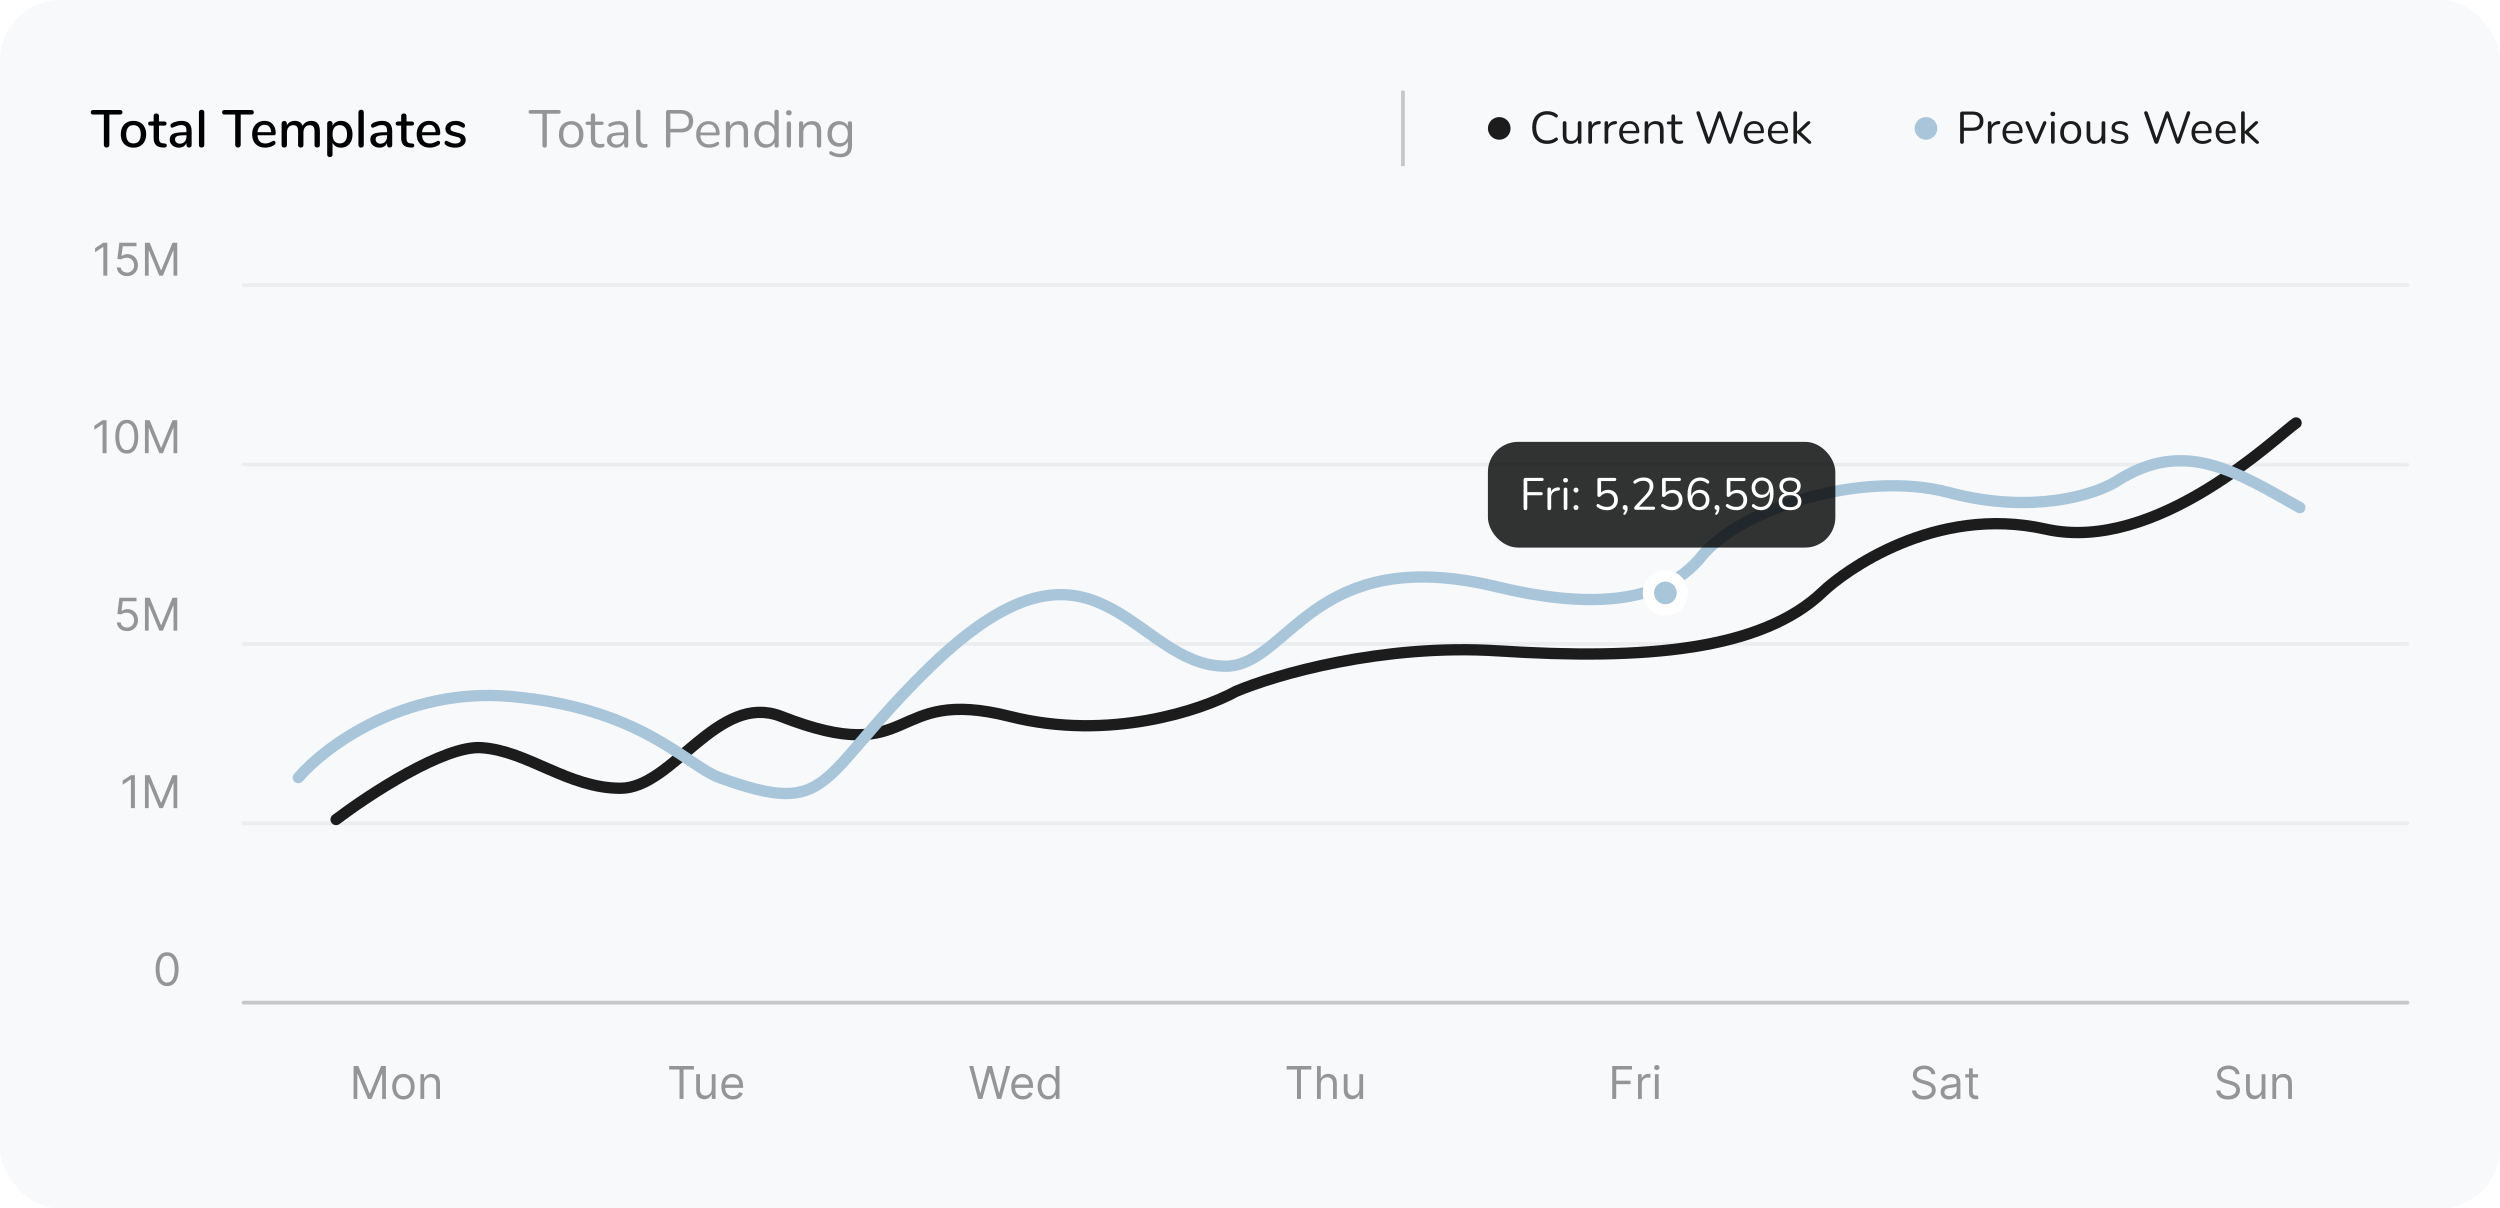 <svg width="662" height="320" viewBox="0 0 662 320" fill="none" xmlns="http://www.w3.org/2000/svg">
<rect width="662" height="320" rx="16" fill="#F7F9FB"/>
<path d="M28.228 39.07C28.013 39.07 27.836 39.005 27.696 38.874C27.565 38.734 27.5 38.557 27.5 38.342V30.334H24.7C24.252 30.334 24.028 30.133 24.028 29.732C24.028 29.536 24.084 29.387 24.196 29.284C24.317 29.181 24.485 29.13 24.7 29.13H31.756C31.971 29.13 32.134 29.181 32.246 29.284C32.367 29.387 32.428 29.536 32.428 29.732C32.428 30.133 32.204 30.334 31.756 30.334H28.956V38.342C28.956 38.557 28.891 38.734 28.76 38.874C28.629 39.005 28.452 39.07 28.228 39.07ZM35.344 39.098C34.672 39.098 34.08 38.953 33.566 38.664C33.062 38.375 32.67 37.964 32.391 37.432C32.12 36.891 31.985 36.265 31.985 35.556C31.985 34.837 32.12 34.212 32.391 33.68C32.67 33.139 33.062 32.723 33.566 32.434C34.08 32.145 34.672 32 35.344 32C36.017 32 36.605 32.145 37.108 32.434C37.622 32.723 38.014 33.139 38.285 33.68C38.565 34.212 38.705 34.837 38.705 35.556C38.705 36.265 38.565 36.891 38.285 37.432C38.014 37.964 37.622 38.375 37.108 38.664C36.605 38.953 36.017 39.098 35.344 39.098ZM35.344 37.978C35.97 37.978 36.446 37.773 36.773 37.362C37.108 36.951 37.276 36.349 37.276 35.556C37.276 34.772 37.108 34.175 36.773 33.764C36.437 33.344 35.961 33.134 35.344 33.134C34.728 33.134 34.252 33.344 33.916 33.764C33.581 34.175 33.413 34.772 33.413 35.556C33.413 36.349 33.576 36.951 33.903 37.362C34.239 37.773 34.719 37.978 35.344 37.978ZM43.597 37.992C43.803 38.011 43.947 38.067 44.032 38.16C44.125 38.244 44.172 38.365 44.172 38.524C44.172 38.711 44.097 38.855 43.947 38.958C43.807 39.051 43.597 39.089 43.318 39.07L42.94 39.042C42.184 38.986 41.619 38.757 41.245 38.356C40.872 37.945 40.685 37.343 40.685 36.55V33.26H39.846C39.435 33.26 39.23 33.078 39.23 32.714C39.23 32.546 39.281 32.415 39.383 32.322C39.495 32.219 39.65 32.168 39.846 32.168H40.685V30.726C40.685 30.511 40.746 30.343 40.867 30.222C40.998 30.101 41.171 30.04 41.386 30.04C41.6 30.04 41.773 30.101 41.904 30.222C42.034 30.343 42.099 30.511 42.099 30.726V32.168H43.486C43.681 32.168 43.831 32.219 43.934 32.322C44.045 32.415 44.102 32.546 44.102 32.714C44.102 32.891 44.045 33.027 43.934 33.12C43.831 33.213 43.681 33.26 43.486 33.26H42.099V36.648C42.099 37.087 42.188 37.409 42.365 37.614C42.552 37.819 42.832 37.936 43.206 37.964L43.597 37.992ZM48.057 32C48.962 32 49.634 32.229 50.073 32.686C50.521 33.143 50.745 33.839 50.745 34.772V38.398C50.745 38.613 50.684 38.781 50.563 38.902C50.442 39.014 50.274 39.07 50.059 39.07C49.854 39.07 49.69 39.009 49.569 38.888C49.448 38.767 49.387 38.603 49.387 38.398V37.88C49.21 38.272 48.944 38.575 48.589 38.79C48.244 38.995 47.838 39.098 47.371 39.098C46.923 39.098 46.512 39.009 46.139 38.832C45.766 38.645 45.472 38.389 45.257 38.062C45.052 37.735 44.949 37.371 44.949 36.97C44.949 36.475 45.075 36.088 45.327 35.808C45.588 35.519 46.013 35.313 46.601 35.192C47.198 35.071 48.015 35.01 49.051 35.01H49.373V34.604C49.373 34.081 49.266 33.703 49.051 33.47C48.836 33.237 48.491 33.12 48.015 33.12C47.688 33.12 47.38 33.162 47.091 33.246C46.802 33.33 46.484 33.451 46.139 33.61C45.887 33.75 45.71 33.82 45.607 33.82C45.467 33.82 45.35 33.769 45.257 33.666C45.173 33.563 45.131 33.433 45.131 33.274C45.131 33.134 45.168 33.013 45.243 32.91C45.327 32.798 45.458 32.691 45.635 32.588C45.962 32.411 46.344 32.271 46.783 32.168C47.222 32.056 47.646 32 48.057 32ZM47.623 38.048C48.136 38.048 48.556 37.875 48.883 37.53C49.21 37.175 49.373 36.723 49.373 36.172V35.808H49.121C48.393 35.808 47.833 35.841 47.441 35.906C47.049 35.971 46.769 36.083 46.601 36.242C46.433 36.391 46.349 36.611 46.349 36.9C46.349 37.236 46.47 37.511 46.713 37.726C46.956 37.941 47.259 38.048 47.623 38.048ZM53.393 39.07C53.188 39.07 53.015 39.014 52.875 38.902C52.745 38.79 52.679 38.622 52.679 38.398V29.746C52.679 29.522 52.745 29.354 52.875 29.242C53.015 29.121 53.188 29.06 53.393 29.06C53.599 29.06 53.767 29.121 53.897 29.242C54.028 29.354 54.093 29.522 54.093 29.746V38.398C54.093 38.622 54.028 38.79 53.897 38.902C53.767 39.014 53.599 39.07 53.393 39.07ZM63.009 39.07C62.795 39.07 62.617 39.005 62.477 38.874C62.347 38.734 62.281 38.557 62.281 38.342V30.334H59.481C59.033 30.334 58.809 30.133 58.809 29.732C58.809 29.536 58.865 29.387 58.977 29.284C59.099 29.181 59.267 29.13 59.481 29.13H66.537C66.752 29.13 66.915 29.181 67.027 29.284C67.149 29.387 67.209 29.536 67.209 29.732C67.209 30.133 66.985 30.334 66.537 30.334H63.737V38.342C63.737 38.557 63.672 38.734 63.541 38.874C63.411 39.005 63.233 39.07 63.009 39.07ZM72.506 37.278C72.636 37.278 72.744 37.329 72.828 37.432C72.912 37.535 72.954 37.665 72.954 37.824C72.954 38.095 72.786 38.323 72.45 38.51C72.123 38.697 71.764 38.841 71.372 38.944C70.989 39.047 70.62 39.098 70.266 39.098C69.183 39.098 68.329 38.785 67.704 38.16C67.078 37.525 66.766 36.662 66.766 35.57C66.766 34.87 66.901 34.249 67.172 33.708C67.452 33.167 67.839 32.747 68.334 32.448C68.838 32.149 69.407 32 70.042 32C70.956 32 71.68 32.294 72.212 32.882C72.744 33.47 73.01 34.263 73.01 35.262C73.01 35.635 72.842 35.822 72.506 35.822H68.18C68.273 37.269 68.968 37.992 70.266 37.992C70.611 37.992 70.91 37.945 71.162 37.852C71.414 37.759 71.68 37.637 71.96 37.488C71.988 37.469 72.062 37.432 72.184 37.376C72.314 37.311 72.422 37.278 72.506 37.278ZM70.07 33.036C69.528 33.036 69.094 33.209 68.768 33.554C68.441 33.899 68.245 34.385 68.18 35.01H71.792C71.764 34.375 71.6 33.89 71.302 33.554C71.012 33.209 70.602 33.036 70.07 33.036ZM82.408 32C83.939 32 84.704 32.919 84.704 34.758V38.398C84.704 38.613 84.639 38.781 84.508 38.902C84.377 39.014 84.205 39.07 83.99 39.07C83.785 39.07 83.617 39.014 83.486 38.902C83.355 38.781 83.29 38.613 83.29 38.398V34.772C83.29 34.203 83.187 33.792 82.982 33.54C82.777 33.279 82.455 33.148 82.016 33.148C81.503 33.148 81.097 33.325 80.798 33.68C80.499 34.025 80.35 34.501 80.35 35.108V38.398C80.35 38.613 80.285 38.781 80.154 38.902C80.023 39.014 79.851 39.07 79.636 39.07C79.431 39.07 79.263 39.014 79.132 38.902C79.001 38.781 78.936 38.613 78.936 38.398V34.772C78.936 34.203 78.833 33.792 78.628 33.54C78.423 33.279 78.101 33.148 77.662 33.148C77.149 33.148 76.738 33.325 76.43 33.68C76.131 34.025 75.982 34.501 75.982 35.108V38.398C75.982 38.613 75.917 38.781 75.786 38.902C75.655 39.014 75.487 39.07 75.282 39.07C75.077 39.07 74.904 39.014 74.764 38.902C74.633 38.781 74.568 38.613 74.568 38.398V32.7C74.568 32.495 74.638 32.331 74.778 32.21C74.918 32.089 75.086 32.028 75.282 32.028C75.478 32.028 75.637 32.089 75.758 32.21C75.889 32.322 75.954 32.481 75.954 32.686V33.204C76.159 32.812 76.444 32.513 76.808 32.308C77.172 32.103 77.592 32 78.068 32C78.591 32 79.02 32.107 79.356 32.322C79.701 32.537 79.958 32.868 80.126 33.316C80.331 32.915 80.635 32.597 81.036 32.364C81.437 32.121 81.895 32 82.408 32ZM90.308 32C90.896 32 91.419 32.149 91.876 32.448C92.343 32.747 92.702 33.167 92.954 33.708C93.216 34.249 93.346 34.875 93.346 35.584C93.346 36.284 93.22 36.9 92.968 37.432C92.716 37.964 92.357 38.375 91.89 38.664C91.433 38.953 90.906 39.098 90.308 39.098C89.795 39.098 89.342 38.991 88.95 38.776C88.558 38.552 88.26 38.235 88.054 37.824V40.946C88.054 41.142 87.989 41.296 87.858 41.408C87.737 41.529 87.573 41.59 87.368 41.59C87.153 41.59 86.976 41.529 86.836 41.408C86.706 41.287 86.64 41.123 86.64 40.918V32.714C86.64 32.509 86.706 32.345 86.836 32.224C86.967 32.093 87.139 32.028 87.354 32.028C87.559 32.028 87.728 32.093 87.858 32.224C87.989 32.345 88.054 32.509 88.054 32.714V33.288C88.26 32.877 88.558 32.56 88.95 32.336C89.342 32.112 89.795 32 90.308 32ZM89.972 37.978C90.588 37.978 91.064 37.773 91.4 37.362C91.736 36.942 91.904 36.349 91.904 35.584C91.904 34.809 91.731 34.207 91.386 33.778C91.05 33.349 90.579 33.134 89.972 33.134C89.356 33.134 88.88 33.344 88.544 33.764C88.218 34.184 88.054 34.781 88.054 35.556C88.054 36.331 88.218 36.928 88.544 37.348C88.88 37.768 89.356 37.978 89.972 37.978ZM95.626 39.07C95.42 39.07 95.248 39.014 95.108 38.902C94.977 38.79 94.912 38.622 94.912 38.398V29.746C94.912 29.522 94.977 29.354 95.108 29.242C95.248 29.121 95.42 29.06 95.626 29.06C95.831 29.06 95.999 29.121 96.13 29.242C96.26 29.354 96.326 29.522 96.326 29.746V38.398C96.326 38.622 96.26 38.79 96.13 38.902C95.999 39.014 95.831 39.07 95.626 39.07ZM101.172 32C102.078 32 102.75 32.229 103.188 32.686C103.636 33.143 103.86 33.839 103.86 34.772V38.398C103.86 38.613 103.8 38.781 103.678 38.902C103.557 39.014 103.389 39.07 103.174 39.07C102.969 39.07 102.806 39.009 102.684 38.888C102.563 38.767 102.502 38.603 102.502 38.398V37.88C102.325 38.272 102.059 38.575 101.704 38.79C101.359 38.995 100.953 39.098 100.486 39.098C100.038 39.098 99.628 39.009 99.254 38.832C98.881 38.645 98.587 38.389 98.372 38.062C98.167 37.735 98.064 37.371 98.064 36.97C98.064 36.475 98.19 36.088 98.442 35.808C98.704 35.519 99.128 35.313 99.716 35.192C100.314 35.071 101.13 35.01 102.166 35.01H102.488V34.604C102.488 34.081 102.381 33.703 102.166 33.47C101.952 33.237 101.606 33.12 101.13 33.12C100.804 33.12 100.496 33.162 100.206 33.246C99.917 33.33 99.6 33.451 99.254 33.61C99.002 33.75 98.825 33.82 98.722 33.82C98.582 33.82 98.466 33.769 98.372 33.666C98.288 33.563 98.246 33.433 98.246 33.274C98.246 33.134 98.284 33.013 98.358 32.91C98.442 32.798 98.573 32.691 98.75 32.588C99.077 32.411 99.46 32.271 99.898 32.168C100.337 32.056 100.762 32 101.172 32ZM100.738 38.048C101.252 38.048 101.672 37.875 101.998 37.53C102.325 37.175 102.488 36.723 102.488 36.172V35.808H102.236C101.508 35.808 100.948 35.841 100.556 35.906C100.164 35.971 99.884 36.083 99.716 36.242C99.548 36.391 99.464 36.611 99.464 36.9C99.464 37.236 99.586 37.511 99.828 37.726C100.071 37.941 100.374 38.048 100.738 38.048ZM109.14 37.992C109.346 38.011 109.49 38.067 109.574 38.16C109.668 38.244 109.714 38.365 109.714 38.524C109.714 38.711 109.64 38.855 109.49 38.958C109.35 39.051 109.14 39.089 108.86 39.07L108.482 39.042C107.726 38.986 107.162 38.757 106.788 38.356C106.415 37.945 106.228 37.343 106.228 36.55V33.26H105.388C104.978 33.26 104.772 33.078 104.772 32.714C104.772 32.546 104.824 32.415 104.926 32.322C105.038 32.219 105.192 32.168 105.388 32.168H106.228V30.726C106.228 30.511 106.289 30.343 106.41 30.222C106.541 30.101 106.714 30.04 106.928 30.04C107.143 30.04 107.316 30.101 107.446 30.222C107.577 30.343 107.642 30.511 107.642 30.726V32.168H109.028C109.224 32.168 109.374 32.219 109.476 32.322C109.588 32.415 109.644 32.546 109.644 32.714C109.644 32.891 109.588 33.027 109.476 33.12C109.374 33.213 109.224 33.26 109.028 33.26H107.642V36.648C107.642 37.087 107.731 37.409 107.908 37.614C108.095 37.819 108.375 37.936 108.748 37.964L109.14 37.992ZM116.078 37.278C116.209 37.278 116.316 37.329 116.4 37.432C116.484 37.535 116.526 37.665 116.526 37.824C116.526 38.095 116.358 38.323 116.022 38.51C115.695 38.697 115.336 38.841 114.944 38.944C114.561 39.047 114.193 39.098 113.838 39.098C112.755 39.098 111.901 38.785 111.276 38.16C110.651 37.525 110.338 36.662 110.338 35.57C110.338 34.87 110.473 34.249 110.744 33.708C111.024 33.167 111.411 32.747 111.906 32.448C112.41 32.149 112.979 32 113.614 32C114.529 32 115.252 32.294 115.784 32.882C116.316 33.47 116.582 34.263 116.582 35.262C116.582 35.635 116.414 35.822 116.078 35.822H111.752C111.845 37.269 112.541 37.992 113.838 37.992C114.183 37.992 114.482 37.945 114.734 37.852C114.986 37.759 115.252 37.637 115.532 37.488C115.56 37.469 115.635 37.432 115.756 37.376C115.887 37.311 115.994 37.278 116.078 37.278ZM113.642 33.036C113.101 33.036 112.667 33.209 112.34 33.554C112.013 33.899 111.817 34.385 111.752 35.01H115.364C115.336 34.375 115.173 33.89 114.874 33.554C114.585 33.209 114.174 33.036 113.642 33.036ZM120.52 39.098C119.568 39.098 118.789 38.902 118.182 38.51C118.014 38.407 117.893 38.3 117.818 38.188C117.753 38.076 117.72 37.95 117.72 37.81C117.72 37.661 117.762 37.535 117.846 37.432C117.93 37.329 118.037 37.278 118.168 37.278C118.289 37.278 118.481 37.353 118.742 37.502C119.022 37.651 119.293 37.773 119.554 37.866C119.825 37.959 120.161 38.006 120.562 38.006C121.01 38.006 121.36 37.927 121.612 37.768C121.864 37.609 121.99 37.385 121.99 37.096C121.99 36.909 121.939 36.76 121.836 36.648C121.743 36.536 121.575 36.438 121.332 36.354C121.089 36.261 120.73 36.163 120.254 36.06C119.433 35.883 118.84 35.645 118.476 35.346C118.121 35.038 117.944 34.623 117.944 34.1C117.944 33.699 118.061 33.339 118.294 33.022C118.527 32.695 118.849 32.443 119.26 32.266C119.671 32.089 120.137 32 120.66 32C121.033 32 121.397 32.051 121.752 32.154C122.107 32.247 122.419 32.387 122.69 32.574C122.998 32.779 123.152 33.017 123.152 33.288C123.152 33.437 123.105 33.563 123.012 33.666C122.928 33.769 122.825 33.82 122.704 33.82C122.62 33.82 122.536 33.801 122.452 33.764C122.368 33.727 122.256 33.666 122.116 33.582C121.864 33.433 121.626 33.316 121.402 33.232C121.187 33.148 120.917 33.106 120.59 33.106C120.198 33.106 119.881 33.19 119.638 33.358C119.405 33.526 119.288 33.755 119.288 34.044C119.288 34.305 119.395 34.511 119.61 34.66C119.834 34.8 120.249 34.935 120.856 35.066C121.481 35.197 121.971 35.346 122.326 35.514C122.681 35.682 122.933 35.892 123.082 36.144C123.241 36.387 123.32 36.699 123.32 37.082C123.32 37.689 123.063 38.179 122.55 38.552C122.046 38.916 121.369 39.098 120.52 39.098Z" fill="black"/>
<path d="M144.214 39.098C144.037 39.098 143.897 39.047 143.794 38.944C143.691 38.832 143.64 38.683 143.64 38.496V30.124H140.49C140.322 30.124 140.191 30.077 140.098 29.984C140.005 29.891 139.958 29.769 139.958 29.62C139.958 29.461 140.005 29.34 140.098 29.256C140.191 29.172 140.322 29.13 140.49 29.13H147.952C148.12 29.13 148.251 29.172 148.344 29.256C148.437 29.34 148.484 29.461 148.484 29.62C148.484 29.779 148.437 29.905 148.344 29.998C148.251 30.082 148.12 30.124 147.952 30.124H144.802V38.496C144.802 38.683 144.751 38.832 144.648 38.944C144.555 39.047 144.41 39.098 144.214 39.098ZM151.247 39.126C150.585 39.126 150.011 38.981 149.525 38.692C149.04 38.403 148.662 37.997 148.391 37.474C148.13 36.942 147.999 36.317 147.999 35.598C147.999 35.057 148.074 34.571 148.223 34.142C148.373 33.703 148.592 33.33 148.881 33.022C149.171 32.714 149.511 32.481 149.903 32.322C150.305 32.154 150.753 32.07 151.247 32.07C151.91 32.07 152.484 32.215 152.969 32.504C153.455 32.793 153.828 33.204 154.089 33.736C154.36 34.259 154.495 34.879 154.495 35.598C154.495 36.139 154.421 36.625 154.271 37.054C154.122 37.483 153.903 37.857 153.613 38.174C153.324 38.482 152.979 38.72 152.577 38.888C152.185 39.047 151.742 39.126 151.247 39.126ZM151.247 38.216C151.667 38.216 152.036 38.113 152.353 37.908C152.671 37.703 152.913 37.404 153.081 37.012C153.259 36.62 153.347 36.149 153.347 35.598C153.347 34.749 153.156 34.1 152.773 33.652C152.4 33.204 151.891 32.98 151.247 32.98C150.818 32.98 150.445 33.083 150.127 33.288C149.819 33.484 149.577 33.778 149.399 34.17C149.231 34.553 149.147 35.029 149.147 35.598C149.147 36.438 149.339 37.087 149.721 37.544C150.104 37.992 150.613 38.216 151.247 38.216ZM158.86 39.126C158.328 39.126 157.88 39.033 157.516 38.846C157.162 38.65 156.896 38.37 156.718 38.006C156.541 37.633 156.452 37.18 156.452 36.648V33.078H155.514C155.356 33.078 155.234 33.041 155.15 32.966C155.066 32.882 155.024 32.77 155.024 32.63C155.024 32.49 155.066 32.383 155.15 32.308C155.234 32.233 155.356 32.196 155.514 32.196H156.452V30.586C156.452 30.399 156.504 30.259 156.606 30.166C156.709 30.063 156.849 30.012 157.026 30.012C157.204 30.012 157.339 30.063 157.432 30.166C157.535 30.259 157.586 30.399 157.586 30.586V32.196H159.35C159.509 32.196 159.63 32.233 159.714 32.308C159.798 32.383 159.84 32.49 159.84 32.63C159.84 32.77 159.798 32.882 159.714 32.966C159.63 33.041 159.509 33.078 159.35 33.078H157.586V36.536C157.586 37.068 157.698 37.474 157.922 37.754C158.146 38.025 158.51 38.16 159.014 38.16C159.192 38.16 159.341 38.141 159.462 38.104C159.593 38.067 159.7 38.048 159.784 38.048C159.868 38.039 159.938 38.067 159.994 38.132C160.05 38.197 160.078 38.309 160.078 38.468C160.078 38.58 160.055 38.683 160.008 38.776C159.971 38.869 159.901 38.935 159.798 38.972C159.686 39.009 159.537 39.042 159.35 39.07C159.173 39.107 159.01 39.126 158.86 39.126ZM163.167 39.126C162.7 39.126 162.28 39.037 161.907 38.86C161.543 38.673 161.254 38.421 161.039 38.104C160.824 37.787 160.717 37.432 160.717 37.04C160.717 36.536 160.843 36.139 161.095 35.85C161.356 35.561 161.781 35.355 162.369 35.234C162.966 35.113 163.778 35.052 164.805 35.052H165.435V35.794H164.819C164.063 35.794 163.466 35.831 163.027 35.906C162.598 35.971 162.294 36.088 162.117 36.256C161.949 36.424 161.865 36.662 161.865 36.97C161.865 37.353 161.996 37.665 162.257 37.908C162.528 38.151 162.892 38.272 163.349 38.272C163.722 38.272 164.049 38.183 164.329 38.006C164.618 37.829 164.842 37.586 165.001 37.278C165.169 36.97 165.253 36.615 165.253 36.214V34.618C165.253 34.039 165.136 33.624 164.903 33.372C164.67 33.111 164.287 32.98 163.755 32.98C163.428 32.98 163.102 33.022 162.775 33.106C162.448 33.19 162.103 33.325 161.739 33.512C161.608 33.577 161.496 33.601 161.403 33.582C161.31 33.554 161.235 33.503 161.179 33.428C161.123 33.353 161.09 33.269 161.081 33.176C161.072 33.073 161.09 32.975 161.137 32.882C161.193 32.789 161.277 32.714 161.389 32.658C161.8 32.453 162.206 32.303 162.607 32.21C163.008 32.117 163.391 32.07 163.755 32.07C164.343 32.07 164.828 32.168 165.211 32.364C165.594 32.551 165.878 32.84 166.065 33.232C166.252 33.615 166.345 34.109 166.345 34.716V38.51C166.345 38.697 166.298 38.841 166.205 38.944C166.121 39.047 165.995 39.098 165.827 39.098C165.65 39.098 165.514 39.047 165.421 38.944C165.328 38.841 165.281 38.697 165.281 38.51V37.418H165.407C165.332 37.773 165.188 38.076 164.973 38.328C164.768 38.58 164.511 38.776 164.203 38.916C163.895 39.056 163.55 39.126 163.167 39.126ZM170.521 39.126C169.849 39.126 169.335 38.921 168.981 38.51C168.626 38.099 168.449 37.511 168.449 36.746V29.606C168.449 29.419 168.495 29.279 168.589 29.186C168.682 29.083 168.822 29.032 169.009 29.032C169.186 29.032 169.326 29.083 169.429 29.186C169.531 29.279 169.583 29.419 169.583 29.606V36.662C169.583 37.166 169.681 37.544 169.877 37.796C170.082 38.039 170.381 38.16 170.773 38.16C170.857 38.16 170.931 38.155 170.997 38.146C171.062 38.137 171.127 38.132 171.193 38.132C171.295 38.123 171.365 38.146 171.403 38.202C171.449 38.258 171.473 38.37 171.473 38.538C171.473 38.706 171.435 38.832 171.361 38.916C171.286 39 171.165 39.056 170.997 39.084C170.922 39.093 170.843 39.103 170.759 39.112C170.675 39.121 170.595 39.126 170.521 39.126ZM176.929 39.098C176.742 39.098 176.597 39.047 176.495 38.944C176.401 38.832 176.355 38.683 176.355 38.496V29.718C176.355 29.522 176.406 29.377 176.509 29.284C176.611 29.181 176.756 29.13 176.943 29.13H180.261C181.315 29.13 182.127 29.391 182.697 29.914C183.266 30.427 183.551 31.155 183.551 32.098C183.551 33.031 183.266 33.759 182.697 34.282C182.127 34.805 181.315 35.066 180.261 35.066H177.503V38.496C177.503 38.683 177.456 38.832 177.363 38.944C177.269 39.047 177.125 39.098 176.929 39.098ZM177.503 34.1H180.121C180.877 34.1 181.446 33.932 181.829 33.596C182.221 33.251 182.417 32.751 182.417 32.098C182.417 31.435 182.221 30.936 181.829 30.6C181.446 30.255 180.877 30.082 180.121 30.082H177.503V34.1ZM187.825 39.126C187.107 39.126 186.486 38.986 185.963 38.706C185.45 38.417 185.049 38.011 184.759 37.488C184.479 36.965 184.339 36.34 184.339 35.612C184.339 34.903 184.479 34.287 184.759 33.764C185.039 33.232 185.422 32.817 185.907 32.518C186.402 32.219 186.971 32.07 187.615 32.07C188.073 32.07 188.483 32.149 188.847 32.308C189.211 32.457 189.519 32.677 189.771 32.966C190.033 33.255 190.229 33.605 190.359 34.016C190.499 34.427 190.569 34.889 190.569 35.402C190.569 35.551 190.527 35.663 190.443 35.738C190.359 35.803 190.238 35.836 190.079 35.836H185.207V35.094H189.813L189.589 35.276C189.589 34.772 189.515 34.347 189.365 34.002C189.216 33.647 188.997 33.377 188.707 33.19C188.427 33.003 188.073 32.91 187.643 32.91C187.167 32.91 186.761 33.022 186.425 33.246C186.099 33.461 185.851 33.764 185.683 34.156C185.515 34.539 185.431 34.987 185.431 35.5V35.584C185.431 36.443 185.637 37.096 186.047 37.544C186.467 37.992 187.06 38.216 187.825 38.216C188.143 38.216 188.455 38.174 188.763 38.09C189.081 38.006 189.389 37.866 189.687 37.67C189.818 37.586 189.935 37.549 190.037 37.558C190.149 37.558 190.238 37.591 190.303 37.656C190.369 37.712 190.411 37.787 190.429 37.88C190.457 37.964 190.448 38.057 190.401 38.16C190.364 38.263 190.285 38.351 190.163 38.426C189.855 38.65 189.491 38.823 189.071 38.944C188.651 39.065 188.236 39.126 187.825 39.126ZM192.77 39.098C192.584 39.098 192.444 39.047 192.35 38.944C192.257 38.841 192.21 38.697 192.21 38.51V32.672C192.21 32.485 192.257 32.345 192.35 32.252C192.444 32.149 192.579 32.098 192.756 32.098C192.934 32.098 193.069 32.149 193.162 32.252C193.265 32.345 193.316 32.485 193.316 32.672V33.876L193.162 33.708C193.358 33.167 193.676 32.761 194.114 32.49C194.562 32.21 195.076 32.07 195.654 32.07C196.196 32.07 196.644 32.168 196.998 32.364C197.362 32.56 197.633 32.859 197.81 33.26C197.988 33.652 198.076 34.151 198.076 34.758V38.51C198.076 38.697 198.025 38.841 197.922 38.944C197.829 39.047 197.694 39.098 197.516 39.098C197.33 39.098 197.185 39.047 197.082 38.944C196.989 38.841 196.942 38.697 196.942 38.51V34.828C196.942 34.193 196.816 33.731 196.564 33.442C196.322 33.143 195.93 32.994 195.388 32.994C194.763 32.994 194.264 33.19 193.89 33.582C193.526 33.965 193.344 34.478 193.344 35.122V38.51C193.344 38.902 193.153 39.098 192.77 39.098ZM202.758 39.126C202.151 39.126 201.619 38.981 201.162 38.692C200.714 38.403 200.364 37.997 200.112 37.474C199.869 36.942 199.748 36.317 199.748 35.598C199.748 34.87 199.869 34.245 200.112 33.722C200.364 33.19 200.714 32.784 201.162 32.504C201.619 32.215 202.151 32.07 202.758 32.07C203.374 32.07 203.901 32.224 204.34 32.532C204.778 32.84 205.072 33.255 205.222 33.778H205.068V29.606C205.068 29.419 205.114 29.279 205.208 29.186C205.31 29.083 205.455 29.032 205.642 29.032C205.819 29.032 205.954 29.083 206.048 29.186C206.15 29.279 206.202 29.419 206.202 29.606V38.51C206.202 38.697 206.155 38.841 206.062 38.944C205.968 39.047 205.828 39.098 205.642 39.098C205.464 39.098 205.324 39.047 205.222 38.944C205.128 38.841 205.082 38.697 205.082 38.51V37.18L205.236 37.376C205.086 37.908 204.788 38.333 204.34 38.65C203.901 38.967 203.374 39.126 202.758 39.126ZM202.996 38.216C203.416 38.216 203.784 38.113 204.102 37.908C204.419 37.703 204.662 37.404 204.83 37.012C205.007 36.62 205.096 36.149 205.096 35.598C205.096 34.749 204.904 34.1 204.522 33.652C204.148 33.204 203.64 32.98 202.996 32.98C202.566 32.98 202.193 33.083 201.876 33.288C201.568 33.484 201.325 33.778 201.148 34.17C200.98 34.553 200.896 35.029 200.896 35.598C200.896 36.438 201.087 37.087 201.47 37.544C201.852 37.992 202.361 38.216 202.996 38.216ZM208.89 39.07C208.703 39.07 208.563 39.019 208.47 38.916C208.376 38.804 208.33 38.65 208.33 38.454V32.728C208.33 32.532 208.376 32.383 208.47 32.28C208.563 32.177 208.703 32.126 208.89 32.126C209.067 32.126 209.207 32.177 209.31 32.28C209.412 32.383 209.464 32.532 209.464 32.728V38.454C209.464 38.65 209.412 38.804 209.31 38.916C209.216 39.019 209.076 39.07 208.89 39.07ZM208.89 30.558C208.656 30.558 208.474 30.497 208.344 30.376C208.213 30.245 208.148 30.073 208.148 29.858C208.148 29.634 208.213 29.466 208.344 29.354C208.474 29.233 208.656 29.172 208.89 29.172C209.132 29.172 209.314 29.233 209.436 29.354C209.566 29.466 209.632 29.634 209.632 29.858C209.632 30.073 209.566 30.245 209.436 30.376C209.314 30.497 209.132 30.558 208.89 30.558ZM212.144 39.098C211.957 39.098 211.817 39.047 211.724 38.944C211.63 38.841 211.584 38.697 211.584 38.51V32.672C211.584 32.485 211.63 32.345 211.724 32.252C211.817 32.149 211.952 32.098 212.13 32.098C212.307 32.098 212.442 32.149 212.536 32.252C212.638 32.345 212.69 32.485 212.69 32.672V33.876L212.536 33.708C212.732 33.167 213.049 32.761 213.488 32.49C213.936 32.21 214.449 32.07 215.028 32.07C215.569 32.07 216.017 32.168 216.372 32.364C216.736 32.56 217.006 32.859 217.184 33.26C217.361 33.652 217.45 34.151 217.45 34.758V38.51C217.45 38.697 217.398 38.841 217.296 38.944C217.202 39.047 217.067 39.098 216.89 39.098C216.703 39.098 216.558 39.047 216.456 38.944C216.362 38.841 216.316 38.697 216.316 38.51V34.828C216.316 34.193 216.19 33.731 215.938 33.442C215.695 33.143 215.303 32.994 214.762 32.994C214.136 32.994 213.637 33.19 213.264 33.582C212.9 33.965 212.718 34.478 212.718 35.122V38.51C212.718 38.902 212.526 39.098 212.144 39.098ZM222.551 41.646C222.056 41.646 221.571 41.585 221.095 41.464C220.628 41.352 220.203 41.17 219.821 40.918C219.709 40.853 219.634 40.773 219.597 40.68C219.569 40.587 219.564 40.493 219.583 40.4C219.601 40.316 219.643 40.237 219.709 40.162C219.774 40.097 219.849 40.055 219.933 40.036C220.026 40.017 220.119 40.031 220.213 40.078C220.623 40.33 221.015 40.503 221.389 40.596C221.762 40.689 222.131 40.736 222.495 40.736C223.157 40.736 223.657 40.559 223.993 40.204C224.338 39.849 224.511 39.336 224.511 38.664V37.082H224.651C224.511 37.623 224.212 38.053 223.755 38.37C223.307 38.687 222.779 38.846 222.173 38.846C221.547 38.846 221.006 38.706 220.549 38.426C220.091 38.137 219.737 37.735 219.485 37.222C219.242 36.709 219.121 36.116 219.121 35.444C219.121 34.94 219.191 34.483 219.331 34.072C219.471 33.652 219.671 33.297 219.933 33.008C220.203 32.709 220.525 32.481 220.899 32.322C221.281 32.154 221.706 32.07 222.173 32.07C222.789 32.07 223.321 32.229 223.769 32.546C224.217 32.854 224.506 33.274 224.637 33.806L224.497 33.974V32.672C224.497 32.485 224.543 32.345 224.637 32.252C224.739 32.149 224.879 32.098 225.057 32.098C225.243 32.098 225.383 32.149 225.477 32.252C225.57 32.345 225.617 32.485 225.617 32.672V38.51C225.617 39.546 225.355 40.325 224.833 40.848C224.319 41.38 223.559 41.646 222.551 41.646ZM222.383 37.922C222.821 37.922 223.199 37.824 223.517 37.628C223.834 37.423 224.077 37.133 224.245 36.76C224.422 36.387 224.511 35.948 224.511 35.444C224.511 34.688 224.319 34.091 223.937 33.652C223.554 33.204 223.036 32.98 222.383 32.98C221.953 32.98 221.58 33.083 221.263 33.288C220.945 33.484 220.698 33.769 220.521 34.142C220.353 34.506 220.269 34.94 220.269 35.444C220.269 36.2 220.46 36.802 220.843 37.25C221.225 37.698 221.739 37.922 222.383 37.922Z" fill="black" fill-opacity="0.4"/>
<line x1="371.5" y1="24" x2="371.5" y2="44" stroke="black" stroke-opacity="0.2"/>
<path d="M400 34C400 35.657 398.657 37 397 37C395.343 37 394 35.657 394 34C394 32.343 395.343 31 397 31C398.657 31 400 32.343 400 34Z" fill="#1C1C1C"/>
<path d="M409.704 38.108C408.872 38.108 408.16 37.932 407.568 37.58C406.976 37.228 406.52 36.728 406.2 36.08C405.888 35.432 405.732 34.66 405.732 33.764C405.732 33.092 405.82 32.492 405.996 31.964C406.18 31.428 406.44 30.976 406.776 30.608C407.12 30.232 407.54 29.944 408.036 29.744C408.532 29.536 409.088 29.432 409.704 29.432C410.2 29.432 410.672 29.504 411.12 29.648C411.568 29.784 411.956 29.988 412.284 30.26C412.388 30.34 412.456 30.432 412.488 30.536C412.528 30.632 412.532 30.728 412.5 30.824C412.476 30.912 412.428 30.988 412.356 31.052C412.292 31.108 412.212 31.136 412.116 31.136C412.02 31.136 411.912 31.096 411.792 31.016C411.504 30.784 411.188 30.612 410.844 30.5C410.5 30.388 410.128 30.332 409.728 30.332C409.096 30.332 408.56 30.468 408.12 30.74C407.68 31.004 407.348 31.392 407.124 31.904C406.9 32.416 406.788 33.036 406.788 33.764C406.788 34.492 406.9 35.116 407.124 35.636C407.348 36.148 407.68 36.54 408.12 36.812C408.56 37.076 409.096 37.208 409.728 37.208C410.12 37.208 410.492 37.152 410.844 37.04C411.196 36.92 411.52 36.744 411.816 36.512C411.936 36.432 412.044 36.396 412.14 36.404C412.236 36.404 412.316 36.432 412.38 36.488C412.444 36.544 412.488 36.616 412.512 36.704C412.544 36.792 412.544 36.884 412.512 36.98C412.488 37.076 412.428 37.16 412.332 37.232C411.996 37.52 411.6 37.74 411.144 37.892C410.696 38.036 410.216 38.108 409.704 38.108ZM415.921 38.108C415.449 38.108 415.057 38.024 414.745 37.856C414.441 37.68 414.209 37.42 414.049 37.076C413.897 36.732 413.821 36.304 413.821 35.792V32.576C413.821 32.408 413.861 32.284 413.941 32.204C414.029 32.124 414.149 32.084 414.301 32.084C414.461 32.084 414.581 32.124 414.661 32.204C414.749 32.284 414.793 32.408 414.793 32.576V35.78C414.793 36.292 414.897 36.676 415.105 36.932C415.321 37.18 415.657 37.304 416.113 37.304C416.609 37.304 417.013 37.136 417.325 36.8C417.637 36.464 417.793 36.024 417.793 35.48V32.576C417.793 32.408 417.833 32.284 417.913 32.204C418.001 32.124 418.125 32.084 418.285 32.084C418.437 32.084 418.553 32.124 418.633 32.204C418.721 32.284 418.765 32.408 418.765 32.576V37.58C418.765 37.916 418.609 38.084 418.297 38.084C418.145 38.084 418.025 38.04 417.937 37.952C417.857 37.864 417.817 37.74 417.817 37.58V36.488L417.973 36.656C417.813 37.128 417.549 37.488 417.181 37.736C416.821 37.984 416.401 38.108 415.921 38.108ZM421.076 38.084C420.916 38.084 420.792 38.04 420.704 37.952C420.624 37.864 420.584 37.74 420.584 37.58V32.576C420.584 32.416 420.624 32.296 420.704 32.216C420.784 32.128 420.9 32.084 421.052 32.084C421.204 32.084 421.32 32.128 421.4 32.216C421.488 32.296 421.532 32.416 421.532 32.576V33.548H421.412C421.54 33.076 421.784 32.712 422.144 32.456C422.504 32.2 422.948 32.064 423.476 32.048C423.596 32.04 423.692 32.068 423.764 32.132C423.836 32.188 423.876 32.288 423.884 32.432C423.892 32.568 423.86 32.676 423.788 32.756C423.716 32.836 423.604 32.884 423.452 32.9L423.26 32.924C422.716 32.972 422.296 33.148 422 33.452C421.712 33.748 421.568 34.156 421.568 34.676V37.58C421.568 37.74 421.524 37.864 421.436 37.952C421.356 38.04 421.236 38.084 421.076 38.084ZM425.377 38.084C425.217 38.084 425.093 38.04 425.005 37.952C424.925 37.864 424.885 37.74 424.885 37.58V32.576C424.885 32.416 424.925 32.296 425.005 32.216C425.085 32.128 425.201 32.084 425.353 32.084C425.505 32.084 425.621 32.128 425.701 32.216C425.789 32.296 425.833 32.416 425.833 32.576V33.548H425.713C425.841 33.076 426.085 32.712 426.445 32.456C426.805 32.2 427.249 32.064 427.777 32.048C427.897 32.04 427.993 32.068 428.065 32.132C428.137 32.188 428.177 32.288 428.185 32.432C428.193 32.568 428.161 32.676 428.089 32.756C428.017 32.836 427.905 32.884 427.753 32.9L427.561 32.924C427.017 32.972 426.597 33.148 426.301 33.452C426.013 33.748 425.869 34.156 425.869 34.676V37.58C425.869 37.74 425.825 37.864 425.737 37.952C425.657 38.04 425.537 38.084 425.377 38.084ZM431.743 38.108C431.127 38.108 430.595 37.988 430.147 37.748C429.707 37.5 429.363 37.152 429.115 36.704C428.875 36.256 428.755 35.72 428.755 35.096C428.755 34.488 428.875 33.96 429.115 33.512C429.355 33.056 429.683 32.7 430.099 32.444C430.523 32.188 431.011 32.06 431.563 32.06C431.955 32.06 432.307 32.128 432.619 32.264C432.931 32.392 433.195 32.58 433.411 32.828C433.635 33.076 433.803 33.376 433.915 33.728C434.035 34.08 434.095 34.476 434.095 34.916C434.095 35.044 434.059 35.14 433.987 35.204C433.915 35.26 433.811 35.288 433.675 35.288H429.499V34.652H433.447L433.255 34.808C433.255 34.376 433.191 34.012 433.063 33.716C432.935 33.412 432.747 33.18 432.499 33.02C432.259 32.86 431.955 32.78 431.587 32.78C431.179 32.78 430.831 32.876 430.543 33.068C430.263 33.252 430.051 33.512 429.907 33.848C429.763 34.176 429.691 34.56 429.691 35V35.072C429.691 35.808 429.867 36.368 430.219 36.752C430.579 37.136 431.087 37.328 431.743 37.328C432.015 37.328 432.283 37.292 432.547 37.22C432.819 37.148 433.083 37.028 433.339 36.86C433.451 36.788 433.551 36.756 433.639 36.764C433.735 36.764 433.811 36.792 433.867 36.848C433.923 36.896 433.959 36.96 433.975 37.04C433.999 37.112 433.991 37.192 433.951 37.28C433.919 37.368 433.851 37.444 433.747 37.508C433.483 37.7 433.171 37.848 432.811 37.952C432.451 38.056 432.095 38.108 431.743 38.108ZM435.982 38.084C435.822 38.084 435.702 38.04 435.622 37.952C435.542 37.864 435.502 37.74 435.502 37.58V32.576C435.502 32.416 435.542 32.296 435.622 32.216C435.702 32.128 435.818 32.084 435.97 32.084C436.122 32.084 436.238 32.128 436.318 32.216C436.406 32.296 436.45 32.416 436.45 32.576V33.608L436.318 33.464C436.486 33 436.758 32.652 437.134 32.42C437.518 32.18 437.958 32.06 438.454 32.06C438.918 32.06 439.302 32.144 439.606 32.312C439.918 32.48 440.15 32.736 440.302 33.08C440.454 33.416 440.53 33.844 440.53 34.364V37.58C440.53 37.74 440.486 37.864 440.398 37.952C440.318 38.04 440.202 38.084 440.05 38.084C439.89 38.084 439.766 38.04 439.678 37.952C439.598 37.864 439.558 37.74 439.558 37.58V34.424C439.558 33.88 439.45 33.484 439.234 33.236C439.026 32.98 438.69 32.852 438.226 32.852C437.69 32.852 437.262 33.02 436.942 33.356C436.63 33.684 436.474 34.124 436.474 34.676V37.58C436.474 37.916 436.31 38.084 435.982 38.084ZM444.662 38.108C444.206 38.108 443.822 38.028 443.51 37.868C443.206 37.7 442.978 37.46 442.826 37.148C442.674 36.828 442.598 36.44 442.598 35.984V32.924H441.794C441.658 32.924 441.554 32.892 441.482 32.828C441.41 32.756 441.374 32.66 441.374 32.54C441.374 32.42 441.41 32.328 441.482 32.264C441.554 32.2 441.658 32.168 441.794 32.168H442.598V30.788C442.598 30.628 442.642 30.508 442.73 30.428C442.818 30.34 442.938 30.296 443.09 30.296C443.242 30.296 443.358 30.34 443.438 30.428C443.526 30.508 443.57 30.628 443.57 30.788V32.168H445.082C445.218 32.168 445.322 32.2 445.394 32.264C445.466 32.328 445.502 32.42 445.502 32.54C445.502 32.66 445.466 32.756 445.394 32.828C445.322 32.892 445.218 32.924 445.082 32.924H443.57V35.888C443.57 36.344 443.666 36.692 443.858 36.932C444.05 37.164 444.362 37.28 444.794 37.28C444.946 37.28 445.074 37.264 445.178 37.232C445.29 37.2 445.382 37.184 445.454 37.184C445.526 37.176 445.586 37.2 445.634 37.256C445.682 37.312 445.706 37.408 445.706 37.544C445.706 37.64 445.686 37.728 445.646 37.808C445.614 37.888 445.554 37.944 445.466 37.976C445.37 38.008 445.242 38.036 445.082 38.06C444.93 38.092 444.79 38.108 444.662 38.108ZM452.455 38.084C452.311 38.084 452.195 38.048 452.107 37.976C452.019 37.896 451.947 37.78 451.891 37.628L449.239 30.056C449.183 29.888 449.195 29.748 449.275 29.636C449.363 29.516 449.499 29.456 449.683 29.456C449.819 29.456 449.927 29.492 450.007 29.564C450.087 29.628 450.155 29.732 450.211 29.876L452.695 37.16H452.275L454.807 29.912C454.863 29.76 454.931 29.648 455.011 29.576C455.091 29.496 455.199 29.456 455.335 29.456C455.463 29.456 455.563 29.496 455.635 29.576C455.715 29.648 455.783 29.76 455.839 29.912L458.335 37.16H457.963L460.471 29.876C460.511 29.74 460.571 29.636 460.651 29.564C460.739 29.492 460.851 29.456 460.987 29.456C461.155 29.456 461.279 29.512 461.359 29.624C461.439 29.736 461.447 29.88 461.383 30.056L458.719 37.628C458.663 37.78 458.591 37.896 458.503 37.976C458.423 38.048 458.307 38.084 458.155 38.084C458.011 38.084 457.895 38.048 457.807 37.976C457.727 37.896 457.655 37.78 457.591 37.628L455.179 30.68H455.443L453.007 37.628C452.951 37.78 452.883 37.896 452.803 37.976C452.723 38.048 452.607 38.084 452.455 38.084ZM464.743 38.108C464.127 38.108 463.595 37.988 463.147 37.748C462.707 37.5 462.363 37.152 462.115 36.704C461.875 36.256 461.755 35.72 461.755 35.096C461.755 34.488 461.875 33.96 462.115 33.512C462.355 33.056 462.683 32.7 463.099 32.444C463.523 32.188 464.011 32.06 464.563 32.06C464.955 32.06 465.307 32.128 465.619 32.264C465.931 32.392 466.195 32.58 466.411 32.828C466.635 33.076 466.803 33.376 466.915 33.728C467.035 34.08 467.095 34.476 467.095 34.916C467.095 35.044 467.059 35.14 466.987 35.204C466.915 35.26 466.811 35.288 466.675 35.288H462.499V34.652H466.447L466.255 34.808C466.255 34.376 466.191 34.012 466.063 33.716C465.935 33.412 465.747 33.18 465.499 33.02C465.259 32.86 464.955 32.78 464.587 32.78C464.179 32.78 463.831 32.876 463.543 33.068C463.263 33.252 463.051 33.512 462.907 33.848C462.763 34.176 462.691 34.56 462.691 35V35.072C462.691 35.808 462.867 36.368 463.219 36.752C463.579 37.136 464.087 37.328 464.743 37.328C465.015 37.328 465.283 37.292 465.547 37.22C465.819 37.148 466.083 37.028 466.339 36.86C466.451 36.788 466.551 36.756 466.639 36.764C466.735 36.764 466.811 36.792 466.867 36.848C466.923 36.896 466.959 36.96 466.975 37.04C466.999 37.112 466.991 37.192 466.951 37.28C466.919 37.368 466.851 37.444 466.747 37.508C466.483 37.7 466.171 37.848 465.811 37.952C465.451 38.056 465.095 38.108 464.743 38.108ZM471.13 38.108C470.514 38.108 469.982 37.988 469.534 37.748C469.094 37.5 468.75 37.152 468.502 36.704C468.262 36.256 468.142 35.72 468.142 35.096C468.142 34.488 468.262 33.96 468.502 33.512C468.742 33.056 469.07 32.7 469.486 32.444C469.91 32.188 470.398 32.06 470.95 32.06C471.342 32.06 471.694 32.128 472.006 32.264C472.318 32.392 472.582 32.58 472.798 32.828C473.022 33.076 473.19 33.376 473.302 33.728C473.422 34.08 473.482 34.476 473.482 34.916C473.482 35.044 473.446 35.14 473.374 35.204C473.302 35.26 473.198 35.288 473.062 35.288H468.886V34.652H472.834L472.642 34.808C472.642 34.376 472.578 34.012 472.45 33.716C472.322 33.412 472.134 33.18 471.886 33.02C471.646 32.86 471.342 32.78 470.974 32.78C470.566 32.78 470.218 32.876 469.93 33.068C469.65 33.252 469.438 33.512 469.294 33.848C469.15 34.176 469.078 34.56 469.078 35V35.072C469.078 35.808 469.254 36.368 469.606 36.752C469.966 37.136 470.474 37.328 471.13 37.328C471.402 37.328 471.67 37.292 471.934 37.22C472.206 37.148 472.47 37.028 472.726 36.86C472.838 36.788 472.938 36.756 473.026 36.764C473.122 36.764 473.198 36.792 473.254 36.848C473.31 36.896 473.346 36.96 473.362 37.04C473.386 37.112 473.378 37.192 473.338 37.28C473.306 37.368 473.238 37.444 473.134 37.508C472.87 37.7 472.558 37.848 472.198 37.952C471.838 38.056 471.482 38.108 471.13 38.108ZM475.369 38.084C475.209 38.084 475.089 38.04 475.009 37.952C474.929 37.864 474.889 37.74 474.889 37.58V29.948C474.889 29.788 474.929 29.668 475.009 29.588C475.089 29.5 475.209 29.456 475.369 29.456C475.521 29.456 475.641 29.5 475.729 29.588C475.817 29.668 475.861 29.788 475.861 29.948V34.76H475.885L478.345 32.408C478.457 32.304 478.553 32.224 478.633 32.168C478.721 32.112 478.837 32.084 478.981 32.084C479.109 32.084 479.209 32.12 479.281 32.192C479.353 32.256 479.385 32.34 479.377 32.444C479.377 32.54 479.329 32.644 479.233 32.756L476.617 35.24V34.712L479.461 37.388C479.573 37.5 479.629 37.608 479.629 37.712C479.629 37.816 479.589 37.904 479.509 37.976C479.437 38.048 479.341 38.084 479.221 38.084C479.077 38.084 478.961 38.056 478.873 38C478.785 37.936 478.677 37.844 478.549 37.724L475.885 35.264H475.861V37.58C475.861 37.916 475.697 38.084 475.369 38.084Z" fill="#1C1C1C"/>
<path d="M513 34C513 35.657 511.657 37 510 37C508.343 37 507 35.657 507 34C507 32.343 508.343 31 510 31C511.657 31 513 32.343 513 34Z" fill="#A8C5DA"/>
<path d="M519.536 38.084C519.376 38.084 519.252 38.04 519.164 37.952C519.084 37.856 519.044 37.728 519.044 37.568V30.044C519.044 29.876 519.088 29.752 519.176 29.672C519.264 29.584 519.388 29.54 519.548 29.54H522.392C523.296 29.54 523.992 29.764 524.48 30.212C524.968 30.652 525.212 31.276 525.212 32.084C525.212 32.884 524.968 33.508 524.48 33.956C523.992 34.404 523.296 34.628 522.392 34.628H520.028V37.568C520.028 37.728 519.988 37.856 519.908 37.952C519.828 38.04 519.704 38.084 519.536 38.084ZM520.028 33.8H522.272C522.92 33.8 523.408 33.656 523.736 33.368C524.072 33.072 524.24 32.644 524.24 32.084C524.24 31.516 524.072 31.088 523.736 30.8C523.408 30.504 522.92 30.356 522.272 30.356H520.028V33.8ZM526.881 38.084C526.721 38.084 526.597 38.04 526.509 37.952C526.429 37.864 526.389 37.74 526.389 37.58V32.576C526.389 32.416 526.429 32.296 526.509 32.216C526.589 32.128 526.705 32.084 526.857 32.084C527.009 32.084 527.125 32.128 527.205 32.216C527.293 32.296 527.337 32.416 527.337 32.576V33.548H527.217C527.345 33.076 527.589 32.712 527.949 32.456C528.309 32.2 528.753 32.064 529.281 32.048C529.401 32.04 529.497 32.068 529.569 32.132C529.641 32.188 529.681 32.288 529.689 32.432C529.697 32.568 529.665 32.676 529.593 32.756C529.521 32.836 529.409 32.884 529.257 32.9L529.065 32.924C528.521 32.972 528.101 33.148 527.805 33.452C527.517 33.748 527.373 34.156 527.373 34.676V37.58C527.373 37.74 527.329 37.864 527.241 37.952C527.161 38.04 527.041 38.084 526.881 38.084ZM533.247 38.108C532.631 38.108 532.099 37.988 531.651 37.748C531.211 37.5 530.867 37.152 530.619 36.704C530.379 36.256 530.259 35.72 530.259 35.096C530.259 34.488 530.379 33.96 530.619 33.512C530.859 33.056 531.187 32.7 531.603 32.444C532.027 32.188 532.515 32.06 533.067 32.06C533.459 32.06 533.811 32.128 534.123 32.264C534.435 32.392 534.699 32.58 534.915 32.828C535.139 33.076 535.307 33.376 535.419 33.728C535.539 34.08 535.599 34.476 535.599 34.916C535.599 35.044 535.563 35.14 535.491 35.204C535.419 35.26 535.315 35.288 535.179 35.288H531.003V34.652H534.951L534.759 34.808C534.759 34.376 534.695 34.012 534.567 33.716C534.439 33.412 534.251 33.18 534.003 33.02C533.763 32.86 533.459 32.78 533.091 32.78C532.683 32.78 532.335 32.876 532.047 33.068C531.767 33.252 531.555 33.512 531.411 33.848C531.267 34.176 531.195 34.56 531.195 35V35.072C531.195 35.808 531.371 36.368 531.723 36.752C532.083 37.136 532.591 37.328 533.247 37.328C533.519 37.328 533.787 37.292 534.051 37.22C534.323 37.148 534.587 37.028 534.843 36.86C534.955 36.788 535.055 36.756 535.143 36.764C535.239 36.764 535.315 36.792 535.371 36.848C535.427 36.896 535.463 36.96 535.479 37.04C535.503 37.112 535.495 37.192 535.455 37.28C535.423 37.368 535.355 37.444 535.251 37.508C534.987 37.7 534.675 37.848 534.315 37.952C533.955 38.056 533.599 38.108 533.247 38.108ZM539.107 38.084C538.971 38.084 538.851 38.048 538.747 37.976C538.643 37.896 538.555 37.776 538.483 37.616L536.407 32.768C536.351 32.648 536.331 32.536 536.347 32.432C536.363 32.328 536.411 32.244 536.491 32.18C536.571 32.116 536.683 32.084 536.827 32.084C536.955 32.084 537.055 32.112 537.127 32.168C537.199 32.224 537.263 32.324 537.319 32.468L539.287 37.28H538.963L540.967 32.468C541.023 32.324 541.087 32.224 541.159 32.168C541.231 32.112 541.335 32.084 541.471 32.084C541.599 32.084 541.695 32.116 541.759 32.18C541.831 32.244 541.871 32.328 541.879 32.432C541.895 32.528 541.879 32.636 541.831 32.756L539.731 37.616C539.675 37.776 539.591 37.896 539.479 37.976C539.375 38.048 539.251 38.084 539.107 38.084ZM543.591 38.06C543.431 38.06 543.311 38.016 543.231 37.928C543.151 37.832 543.111 37.7 543.111 37.532V32.624C543.111 32.456 543.151 32.328 543.231 32.24C543.311 32.152 543.431 32.108 543.591 32.108C543.743 32.108 543.863 32.152 543.951 32.24C544.039 32.328 544.083 32.456 544.083 32.624V37.532C544.083 37.7 544.039 37.832 543.951 37.928C543.871 38.016 543.751 38.06 543.591 38.06ZM543.591 30.764C543.391 30.764 543.235 30.712 543.123 30.608C543.011 30.496 542.955 30.348 542.955 30.164C542.955 29.972 543.011 29.828 543.123 29.732C543.235 29.628 543.391 29.576 543.591 29.576C543.799 29.576 543.955 29.628 544.059 29.732C544.171 29.828 544.227 29.972 544.227 30.164C544.227 30.348 544.171 30.496 544.059 30.608C543.955 30.712 543.799 30.764 543.591 30.764ZM548.324 38.108C547.756 38.108 547.264 37.984 546.848 37.736C546.432 37.488 546.108 37.14 545.876 36.692C545.652 36.236 545.54 35.7 545.54 35.084C545.54 34.62 545.604 34.204 545.732 33.836C545.86 33.46 546.048 33.14 546.296 32.876C546.544 32.612 546.836 32.412 547.172 32.276C547.516 32.132 547.9 32.06 548.324 32.06C548.892 32.06 549.384 32.184 549.8 32.432C550.216 32.68 550.536 33.032 550.76 33.488C550.992 33.936 551.108 34.468 551.108 35.084C551.108 35.548 551.044 35.964 550.916 36.332C550.788 36.7 550.6 37.02 550.352 37.292C550.104 37.556 549.808 37.76 549.464 37.904C549.128 38.04 548.748 38.108 548.324 38.108ZM548.324 37.328C548.684 37.328 549 37.24 549.272 37.064C549.544 36.888 549.752 36.632 549.896 36.296C550.048 35.96 550.124 35.556 550.124 35.084C550.124 34.356 549.96 33.8 549.632 33.416C549.312 33.032 548.876 32.84 548.324 32.84C547.956 32.84 547.636 32.928 547.364 33.104C547.1 33.272 546.892 33.524 546.74 33.86C546.596 34.188 546.524 34.596 546.524 35.084C546.524 35.804 546.688 36.36 547.016 36.752C547.344 37.136 547.78 37.328 548.324 37.328ZM554.632 38.108C554.16 38.108 553.768 38.024 553.456 37.856C553.152 37.68 552.92 37.42 552.76 37.076C552.608 36.732 552.532 36.304 552.532 35.792V32.576C552.532 32.408 552.572 32.284 552.652 32.204C552.74 32.124 552.86 32.084 553.012 32.084C553.172 32.084 553.292 32.124 553.372 32.204C553.46 32.284 553.504 32.408 553.504 32.576V35.78C553.504 36.292 553.608 36.676 553.816 36.932C554.032 37.18 554.368 37.304 554.824 37.304C555.32 37.304 555.724 37.136 556.036 36.8C556.348 36.464 556.504 36.024 556.504 35.48V32.576C556.504 32.408 556.544 32.284 556.624 32.204C556.712 32.124 556.836 32.084 556.996 32.084C557.148 32.084 557.264 32.124 557.344 32.204C557.432 32.284 557.476 32.408 557.476 32.576V37.58C557.476 37.916 557.32 38.084 557.008 38.084C556.856 38.084 556.736 38.04 556.648 37.952C556.568 37.864 556.528 37.74 556.528 37.58V36.488L556.684 36.656C556.524 37.128 556.26 37.488 555.892 37.736C555.532 37.984 555.112 38.108 554.632 38.108ZM561.263 38.108C560.903 38.108 560.539 38.064 560.171 37.976C559.811 37.888 559.475 37.736 559.163 37.52C559.083 37.464 559.027 37.4 558.995 37.328C558.963 37.248 558.951 37.172 558.959 37.1C558.975 37.02 559.007 36.952 559.055 36.896C559.111 36.84 559.175 36.808 559.247 36.8C559.327 36.784 559.415 36.8 559.511 36.848C559.823 37.04 560.123 37.176 560.411 37.256C560.707 37.328 560.999 37.364 561.287 37.364C561.743 37.364 562.087 37.28 562.319 37.112C562.551 36.944 562.667 36.716 562.667 36.428C562.667 36.204 562.591 36.028 562.439 35.9C562.287 35.764 562.047 35.66 561.719 35.588L560.627 35.348C560.123 35.244 559.747 35.064 559.499 34.808C559.259 34.552 559.139 34.22 559.139 33.812C559.139 33.452 559.231 33.144 559.415 32.888C559.607 32.624 559.875 32.42 560.219 32.276C560.563 32.132 560.963 32.06 561.419 32.06C561.771 32.06 562.103 32.108 562.415 32.204C562.735 32.292 563.023 32.436 563.279 32.636C563.359 32.692 563.411 32.76 563.435 32.84C563.467 32.912 563.471 32.988 563.447 33.068C563.431 33.14 563.395 33.204 563.339 33.26C563.283 33.308 563.215 33.336 563.135 33.344C563.055 33.352 562.971 33.328 562.883 33.272C562.643 33.112 562.399 32.996 562.151 32.924C561.903 32.844 561.659 32.804 561.419 32.804C560.971 32.804 560.631 32.892 560.399 33.068C560.167 33.244 560.051 33.476 560.051 33.764C560.051 33.988 560.123 34.172 560.267 34.316C560.411 34.46 560.635 34.564 560.939 34.628L562.031 34.856C562.551 34.968 562.939 35.148 563.195 35.396C563.459 35.636 563.591 35.964 563.591 36.38C563.591 36.908 563.379 37.328 562.955 37.64C562.531 37.952 561.967 38.108 561.263 38.108ZM571.01 38.084C570.866 38.084 570.75 38.048 570.662 37.976C570.574 37.896 570.502 37.78 570.446 37.628L567.794 30.056C567.738 29.888 567.75 29.748 567.83 29.636C567.918 29.516 568.054 29.456 568.238 29.456C568.374 29.456 568.482 29.492 568.562 29.564C568.642 29.628 568.71 29.732 568.766 29.876L571.25 37.16H570.83L573.362 29.912C573.418 29.76 573.486 29.648 573.566 29.576C573.646 29.496 573.754 29.456 573.89 29.456C574.018 29.456 574.118 29.496 574.19 29.576C574.27 29.648 574.338 29.76 574.394 29.912L576.89 37.16H576.518L579.026 29.876C579.066 29.74 579.126 29.636 579.206 29.564C579.294 29.492 579.406 29.456 579.542 29.456C579.71 29.456 579.834 29.512 579.914 29.624C579.994 29.736 580.002 29.88 579.938 30.056L577.274 37.628C577.218 37.78 577.146 37.896 577.058 37.976C576.978 38.048 576.862 38.084 576.71 38.084C576.566 38.084 576.45 38.048 576.362 37.976C576.282 37.896 576.21 37.78 576.146 37.628L573.734 30.68H573.998L571.562 37.628C571.506 37.78 571.438 37.896 571.358 37.976C571.278 38.048 571.162 38.084 571.01 38.084ZM583.298 38.108C582.682 38.108 582.15 37.988 581.702 37.748C581.262 37.5 580.918 37.152 580.67 36.704C580.43 36.256 580.31 35.72 580.31 35.096C580.31 34.488 580.43 33.96 580.67 33.512C580.91 33.056 581.238 32.7 581.654 32.444C582.078 32.188 582.566 32.06 583.118 32.06C583.51 32.06 583.862 32.128 584.174 32.264C584.486 32.392 584.75 32.58 584.966 32.828C585.19 33.076 585.358 33.376 585.47 33.728C585.59 34.08 585.65 34.476 585.65 34.916C585.65 35.044 585.614 35.14 585.542 35.204C585.47 35.26 585.366 35.288 585.23 35.288H581.054V34.652H585.002L584.81 34.808C584.81 34.376 584.746 34.012 584.618 33.716C584.49 33.412 584.302 33.18 584.054 33.02C583.814 32.86 583.51 32.78 583.142 32.78C582.734 32.78 582.386 32.876 582.098 33.068C581.818 33.252 581.606 33.512 581.462 33.848C581.318 34.176 581.246 34.56 581.246 35V35.072C581.246 35.808 581.422 36.368 581.774 36.752C582.134 37.136 582.642 37.328 583.298 37.328C583.57 37.328 583.838 37.292 584.102 37.22C584.374 37.148 584.638 37.028 584.894 36.86C585.006 36.788 585.106 36.756 585.194 36.764C585.29 36.764 585.366 36.792 585.422 36.848C585.478 36.896 585.514 36.96 585.53 37.04C585.554 37.112 585.546 37.192 585.506 37.28C585.474 37.368 585.406 37.444 585.302 37.508C585.038 37.7 584.726 37.848 584.366 37.952C584.006 38.056 583.65 38.108 583.298 38.108ZM589.685 38.108C589.069 38.108 588.537 37.988 588.089 37.748C587.649 37.5 587.305 37.152 587.057 36.704C586.817 36.256 586.697 35.72 586.697 35.096C586.697 34.488 586.817 33.96 587.057 33.512C587.297 33.056 587.625 32.7 588.041 32.444C588.465 32.188 588.953 32.06 589.505 32.06C589.897 32.06 590.249 32.128 590.561 32.264C590.873 32.392 591.137 32.58 591.353 32.828C591.577 33.076 591.745 33.376 591.857 33.728C591.977 34.08 592.037 34.476 592.037 34.916C592.037 35.044 592.001 35.14 591.929 35.204C591.857 35.26 591.753 35.288 591.617 35.288H587.441V34.652H591.389L591.197 34.808C591.197 34.376 591.133 34.012 591.005 33.716C590.877 33.412 590.689 33.18 590.441 33.02C590.201 32.86 589.897 32.78 589.529 32.78C589.121 32.78 588.773 32.876 588.485 33.068C588.205 33.252 587.993 33.512 587.849 33.848C587.705 34.176 587.633 34.56 587.633 35V35.072C587.633 35.808 587.809 36.368 588.161 36.752C588.521 37.136 589.029 37.328 589.685 37.328C589.957 37.328 590.225 37.292 590.489 37.22C590.761 37.148 591.025 37.028 591.281 36.86C591.393 36.788 591.493 36.756 591.581 36.764C591.677 36.764 591.753 36.792 591.809 36.848C591.865 36.896 591.901 36.96 591.917 37.04C591.941 37.112 591.933 37.192 591.893 37.28C591.861 37.368 591.793 37.444 591.689 37.508C591.425 37.7 591.113 37.848 590.753 37.952C590.393 38.056 590.037 38.108 589.685 38.108ZM593.923 38.084C593.763 38.084 593.643 38.04 593.563 37.952C593.483 37.864 593.443 37.74 593.443 37.58V29.948C593.443 29.788 593.483 29.668 593.563 29.588C593.643 29.5 593.763 29.456 593.923 29.456C594.075 29.456 594.195 29.5 594.283 29.588C594.371 29.668 594.415 29.788 594.415 29.948V34.76H594.439L596.899 32.408C597.011 32.304 597.107 32.224 597.187 32.168C597.275 32.112 597.391 32.084 597.535 32.084C597.663 32.084 597.763 32.12 597.835 32.192C597.907 32.256 597.939 32.34 597.931 32.444C597.931 32.54 597.883 32.644 597.787 32.756L595.171 35.24V34.712L598.015 37.388C598.127 37.5 598.183 37.608 598.183 37.712C598.183 37.816 598.143 37.904 598.063 37.976C597.991 38.048 597.895 38.084 597.775 38.084C597.631 38.084 597.515 38.056 597.427 38C597.339 37.936 597.231 37.844 597.103 37.724L594.439 35.264H594.415V37.58C594.415 37.916 594.251 38.084 593.923 38.084Z" fill="#1C1C1C"/>
<path d="M28.417 64.273V73H27.36V65.381H27.309L25.178 66.796V65.722L27.36 64.273H28.417ZM33.654 73.119C33.154 73.119 32.704 73.02 32.303 72.821C31.903 72.622 31.582 72.349 31.34 72.003C31.099 71.656 30.967 71.261 30.944 70.818H31.967C32.006 71.213 32.185 71.54 32.504 71.798C32.825 72.054 33.208 72.182 33.654 72.182C34.012 72.182 34.33 72.098 34.609 71.93C34.89 71.763 35.11 71.533 35.269 71.24C35.431 70.945 35.512 70.611 35.512 70.239C35.512 69.858 35.428 69.519 35.261 69.22C35.096 68.919 34.869 68.682 34.579 68.508C34.289 68.335 33.958 68.247 33.586 68.244C33.319 68.242 33.045 68.283 32.764 68.368C32.482 68.45 32.251 68.557 32.069 68.688L31.08 68.568L31.609 64.273H36.143V65.21H32.495L32.188 67.784H32.239C32.418 67.642 32.643 67.524 32.913 67.43C33.182 67.337 33.464 67.29 33.756 67.29C34.291 67.29 34.766 67.418 35.184 67.673C35.604 67.926 35.934 68.273 36.173 68.713C36.414 69.153 36.535 69.656 36.535 70.222C36.535 70.778 36.41 71.276 36.16 71.713C35.913 72.148 35.572 72.492 35.137 72.744C34.702 72.994 34.208 73.119 33.654 73.119ZM38.381 64.273H39.642L42.608 71.517H42.711L45.676 64.273H46.938V73H45.949V66.369H45.864L43.137 73H42.182L39.455 66.369H39.37V73H38.381V64.273Z" fill="black" fill-opacity="0.4"/>
<path d="M28.218 111.273V120H27.161V112.381H27.11L24.979 113.795V112.722L27.161 111.273H28.218ZM33.574 120.119C32.932 120.119 32.385 119.945 31.934 119.595C31.482 119.243 31.137 118.733 30.898 118.065C30.659 117.395 30.54 116.585 30.54 115.636C30.54 114.693 30.659 113.888 30.898 113.22C31.14 112.55 31.486 112.038 31.938 111.686C32.392 111.331 32.938 111.153 33.574 111.153C34.211 111.153 34.755 111.331 35.206 111.686C35.661 112.038 36.008 112.55 36.246 113.22C36.488 113.888 36.608 114.693 36.608 115.636C36.608 116.585 36.489 117.395 36.25 118.065C36.012 118.733 35.666 119.243 35.215 119.595C34.763 119.945 34.216 120.119 33.574 120.119ZM33.574 119.182C34.211 119.182 34.705 118.875 35.057 118.261C35.409 117.648 35.586 116.773 35.586 115.636C35.586 114.881 35.505 114.237 35.343 113.706C35.184 113.175 34.953 112.77 34.652 112.491C34.354 112.213 33.995 112.074 33.574 112.074C32.944 112.074 32.451 112.385 32.096 113.007C31.74 113.626 31.563 114.503 31.563 115.636C31.563 116.392 31.642 117.034 31.802 117.562C31.961 118.091 32.189 118.493 32.488 118.768C32.789 119.044 33.151 119.182 33.574 119.182ZM38.381 111.273H39.642L42.608 118.517H42.711L45.676 111.273H46.938V120H45.949V113.369H45.864L43.137 120H42.182L39.455 113.369H39.37V120H38.381V111.273Z" fill="black" fill-opacity="0.4"/>
<path d="M33.654 167.119C33.154 167.119 32.704 167.02 32.303 166.821C31.903 166.622 31.582 166.349 31.34 166.003C31.099 165.656 30.967 165.261 30.944 164.818H31.967C32.006 165.213 32.185 165.54 32.504 165.798C32.825 166.054 33.208 166.182 33.654 166.182C34.012 166.182 34.33 166.098 34.609 165.93C34.89 165.763 35.11 165.533 35.269 165.24C35.431 164.945 35.512 164.611 35.512 164.239C35.512 163.858 35.428 163.518 35.261 163.22C35.096 162.919 34.869 162.682 34.579 162.509C34.289 162.335 33.958 162.247 33.586 162.244C33.319 162.241 33.045 162.283 32.764 162.368C32.482 162.45 32.251 162.557 32.069 162.688L31.08 162.568L31.609 158.273H36.143V159.21H32.495L32.188 161.784H32.239C32.418 161.642 32.643 161.524 32.913 161.43C33.182 161.337 33.464 161.29 33.756 161.29C34.291 161.29 34.766 161.418 35.184 161.673C35.604 161.926 35.934 162.273 36.173 162.713C36.414 163.153 36.535 163.656 36.535 164.222C36.535 164.778 36.41 165.276 36.16 165.713C35.913 166.148 35.572 166.491 35.137 166.744C34.702 166.994 34.208 167.119 33.654 167.119ZM38.381 158.273H39.642L42.608 165.517H42.711L45.676 158.273H46.938V167H45.949V160.369H45.864L43.137 167H42.182L39.455 160.369H39.37V167H38.381V158.273Z" fill="black" fill-opacity="0.4"/>
<path d="M35.718 205.273V214H34.661V206.381H34.61L32.479 207.795V206.722L34.661 205.273H35.718ZM38.381 205.273H39.642L42.608 212.517H42.711L45.676 205.273H46.938V214H45.949V207.369H45.864L43.137 214H42.182L39.455 207.369H39.37V214H38.381V205.273Z" fill="black" fill-opacity="0.4"/>
<path d="M44.25 261.119C43.608 261.119 43.061 260.945 42.609 260.595C42.158 260.243 41.812 259.733 41.574 259.065C41.335 258.395 41.216 257.585 41.216 256.636C41.216 255.693 41.335 254.888 41.574 254.22C41.815 253.55 42.162 253.038 42.614 252.686C43.068 252.331 43.614 252.153 44.25 252.153C44.886 252.153 45.43 252.331 45.882 252.686C46.337 253.038 46.683 253.55 46.922 254.22C47.163 254.888 47.284 255.693 47.284 256.636C47.284 257.585 47.165 258.395 46.926 259.065C46.688 259.733 46.342 260.243 45.891 260.595C45.439 260.945 44.892 261.119 44.25 261.119ZM44.25 260.182C44.886 260.182 45.381 259.875 45.733 259.261C46.085 258.648 46.261 257.773 46.261 256.636C46.261 255.881 46.18 255.237 46.019 254.706C45.859 254.175 45.629 253.77 45.328 253.491C45.03 253.213 44.67 253.074 44.25 253.074C43.619 253.074 43.126 253.385 42.771 254.007C42.416 254.626 42.239 255.503 42.239 256.636C42.239 257.392 42.318 258.034 42.477 258.562C42.636 259.091 42.865 259.493 43.163 259.768C43.465 260.044 43.827 260.182 44.25 260.182Z" fill="black" fill-opacity="0.4"/>
<line x1="64.5" y1="75.5" x2="637.5" y2="75.5" stroke="black" stroke-opacity="0.05" stroke-linecap="round"/>
<line x1="64.5" y1="123" x2="637.5" y2="123" stroke="black" stroke-opacity="0.05" stroke-linecap="round"/>
<line x1="64.5" y1="170.5" x2="637.5" y2="170.5" stroke="black" stroke-opacity="0.05" stroke-linecap="round"/>
<line x1="64.5" y1="218" x2="637.5" y2="218" stroke="black" stroke-opacity="0.05" stroke-linecap="round"/>
<line x1="64.5" y1="265.5" x2="637.5" y2="265.5" stroke="black" stroke-opacity="0.2" stroke-linecap="round"/>
<path d="M93.629 282.273H94.89L97.856 289.517H97.959L100.925 282.273H102.186V291H101.197V284.369H101.112L98.385 291H97.43L94.703 284.369H94.618V291H93.629V282.273ZM106.828 291.136C106.237 291.136 105.718 290.996 105.272 290.714C104.829 290.433 104.482 290.04 104.232 289.534C103.985 289.028 103.862 288.437 103.862 287.761C103.862 287.08 103.985 286.484 104.232 285.976C104.482 285.467 104.829 285.072 105.272 284.791C105.718 284.51 106.237 284.369 106.828 284.369C107.419 284.369 107.936 284.51 108.379 284.791C108.825 285.072 109.171 285.467 109.419 285.976C109.669 286.484 109.794 287.08 109.794 287.761C109.794 288.437 109.669 289.028 109.419 289.534C109.171 290.04 108.825 290.433 108.379 290.714C107.936 290.996 107.419 291.136 106.828 291.136ZM106.828 290.233C107.276 290.233 107.646 290.118 107.936 289.888C108.225 289.658 108.44 289.355 108.579 288.98C108.718 288.605 108.788 288.199 108.788 287.761C108.788 287.324 108.718 286.916 108.579 286.538C108.44 286.161 108.225 285.855 107.936 285.622C107.646 285.389 107.276 285.273 106.828 285.273C106.379 285.273 106.009 285.389 105.72 285.622C105.43 285.855 105.215 286.161 105.076 286.538C104.937 286.916 104.867 287.324 104.867 287.761C104.867 288.199 104.937 288.605 105.076 288.98C105.215 289.355 105.43 289.658 105.72 289.888C106.009 290.118 106.379 290.233 106.828 290.233ZM112.334 287.062V291H111.329V284.455H112.3V285.477H112.385C112.539 285.145 112.772 284.878 113.084 284.676C113.397 284.472 113.8 284.369 114.295 284.369C114.738 284.369 115.126 284.46 115.458 284.642C115.79 284.821 116.049 285.094 116.233 285.46C116.418 285.824 116.51 286.284 116.51 286.841V291H115.505V286.909C115.505 286.395 115.371 285.994 115.104 285.707C114.837 285.418 114.471 285.273 114.005 285.273C113.684 285.273 113.397 285.342 113.144 285.482C112.894 285.621 112.697 285.824 112.552 286.091C112.407 286.358 112.334 286.682 112.334 287.062Z" fill="black" fill-opacity="0.4"/>
<path d="M177.197 283.21V282.273H183.742V283.21H180.998V291H179.941V283.21H177.197ZM188.471 288.324V284.455H189.477V291H188.471V289.892H188.403C188.25 290.224 188.011 290.507 187.687 290.74C187.363 290.97 186.954 291.085 186.46 291.085C186.051 291.085 185.687 290.996 185.369 290.817C185.051 290.635 184.801 290.362 184.619 289.999C184.437 289.632 184.346 289.17 184.346 288.614V284.455H185.352V288.545C185.352 289.023 185.485 289.403 185.752 289.688C186.022 289.972 186.366 290.114 186.784 290.114C187.034 290.114 187.288 290.05 187.547 289.922C187.808 289.794 188.027 289.598 188.203 289.334C188.382 289.07 188.471 288.733 188.471 288.324ZM194.063 291.136C193.433 291.136 192.888 290.997 192.431 290.719C191.977 290.438 191.626 290.045 191.379 289.543C191.134 289.037 191.012 288.449 191.012 287.778C191.012 287.108 191.134 286.517 191.379 286.006C191.626 285.491 191.969 285.091 192.41 284.804C192.853 284.514 193.37 284.369 193.961 284.369C194.302 284.369 194.638 284.426 194.971 284.54C195.303 284.653 195.606 284.838 195.879 285.094C196.151 285.347 196.369 285.682 196.531 286.099C196.692 286.517 196.773 287.031 196.773 287.642V288.068H191.728V287.199H195.751C195.751 286.83 195.677 286.5 195.529 286.21C195.384 285.92 195.177 285.692 194.907 285.524C194.64 285.357 194.325 285.273 193.961 285.273C193.56 285.273 193.214 285.372 192.921 285.571C192.631 285.767 192.408 286.023 192.252 286.338C192.096 286.653 192.018 286.991 192.018 287.352V287.932C192.018 288.426 192.103 288.845 192.273 289.189C192.447 289.53 192.687 289.79 192.994 289.969C193.3 290.145 193.657 290.233 194.063 290.233C194.327 290.233 194.566 290.196 194.779 290.122C194.995 290.045 195.181 289.932 195.337 289.781C195.494 289.628 195.614 289.437 195.7 289.21L196.671 289.483C196.569 289.812 196.397 290.102 196.156 290.352C195.914 290.599 195.616 290.793 195.261 290.932C194.906 291.068 194.506 291.136 194.063 291.136Z" fill="black" fill-opacity="0.4"/>
<path d="M259.033 291L256.646 282.273H257.72L259.544 289.381H259.629L261.487 282.273H262.68L264.538 289.381H264.624L266.447 282.273H267.521L265.135 291H264.044L262.118 284.045H262.05L260.124 291H259.033ZM270.837 291.136C270.206 291.136 269.662 290.997 269.205 290.719C268.75 290.438 268.399 290.045 268.152 289.543C267.908 289.037 267.786 288.449 267.786 287.778C267.786 287.108 267.908 286.517 268.152 286.006C268.399 285.491 268.743 285.091 269.183 284.804C269.626 284.514 270.143 284.369 270.734 284.369C271.075 284.369 271.412 284.426 271.744 284.54C272.077 284.653 272.379 284.838 272.652 285.094C272.925 285.347 273.142 285.682 273.304 286.099C273.466 286.517 273.547 287.031 273.547 287.642V288.068H268.501V287.199H272.524C272.524 286.83 272.45 286.5 272.303 286.21C272.158 285.92 271.95 285.692 271.68 285.524C271.413 285.357 271.098 285.273 270.734 285.273C270.334 285.273 269.987 285.372 269.695 285.571C269.405 285.767 269.182 286.023 269.026 286.338C268.869 286.653 268.791 286.991 268.791 287.352V287.932C268.791 288.426 268.876 288.845 269.047 289.189C269.22 289.53 269.46 289.79 269.767 289.969C270.074 290.145 270.43 290.233 270.837 290.233C271.101 290.233 271.339 290.196 271.553 290.122C271.768 290.045 271.955 289.932 272.111 289.781C272.267 289.628 272.388 289.437 272.473 289.21L273.445 289.483C273.342 289.812 273.17 290.102 272.929 290.352C272.688 290.599 272.389 290.793 272.034 290.932C271.679 291.068 271.28 291.136 270.837 291.136ZM277.548 291.136C277.003 291.136 276.521 290.999 276.104 290.723C275.686 290.445 275.359 290.053 275.124 289.547C274.888 289.038 274.77 288.438 274.77 287.744C274.77 287.057 274.888 286.46 275.124 285.955C275.359 285.449 275.688 285.058 276.108 284.783C276.528 284.507 277.014 284.369 277.565 284.369C277.991 284.369 278.328 284.44 278.575 284.582C278.825 284.722 279.016 284.881 279.146 285.06C279.28 285.236 279.384 285.381 279.457 285.494H279.543V282.273H280.548V291H279.577V289.994H279.457C279.384 290.114 279.278 290.264 279.142 290.446C279.006 290.625 278.811 290.786 278.558 290.928C278.305 291.067 277.969 291.136 277.548 291.136ZM277.685 290.233C278.088 290.233 278.429 290.128 278.707 289.918C278.986 289.705 279.197 289.411 279.342 289.036C279.487 288.658 279.56 288.222 279.56 287.727C279.56 287.239 279.489 286.811 279.347 286.445C279.205 286.075 278.994 285.788 278.716 285.584C278.438 285.376 278.094 285.273 277.685 285.273C277.259 285.273 276.903 285.382 276.619 285.601C276.338 285.817 276.126 286.111 275.984 286.483C275.845 286.852 275.776 287.267 275.776 287.727C275.776 288.193 275.847 288.616 275.989 288.997C276.134 289.375 276.347 289.676 276.628 289.901C276.912 290.122 277.264 290.233 277.685 290.233Z" fill="black" fill-opacity="0.4"/>
<path d="M340.699 283.21V282.273H347.244V283.21H344.5V291H343.443V283.21H340.699ZM349.744 287.062V291H348.739V282.273H349.744V285.477H349.83C349.983 285.139 350.213 284.871 350.52 284.672C350.83 284.47 351.242 284.369 351.756 284.369C352.202 284.369 352.593 284.459 352.928 284.638C353.263 284.814 353.523 285.085 353.708 285.452C353.895 285.815 353.989 286.278 353.989 286.841V291H352.983V286.909C352.983 286.389 352.848 285.987 352.578 285.703C352.311 285.416 351.941 285.273 351.466 285.273C351.137 285.273 350.841 285.342 350.58 285.482C350.321 285.621 350.117 285.824 349.966 286.091C349.818 286.358 349.744 286.682 349.744 287.062ZM359.954 288.324V284.455H360.959V291H359.954V289.892H359.885C359.732 290.224 359.493 290.507 359.17 290.74C358.846 290.97 358.437 291.085 357.942 291.085C357.533 291.085 357.17 290.996 356.851 290.817C356.533 290.635 356.283 290.362 356.101 289.999C355.92 289.632 355.829 289.17 355.829 288.614V284.455H356.834V288.545C356.834 289.023 356.968 289.403 357.235 289.688C357.505 289.972 357.849 290.114 358.266 290.114C358.516 290.114 358.77 290.05 359.029 289.922C359.29 289.794 359.509 289.598 359.685 289.334C359.864 289.07 359.954 288.733 359.954 288.324Z" fill="black" fill-opacity="0.4"/>
<path d="M426.914 291V282.273H432.147V283.21H427.971V286.159H431.755V287.097H427.971V291H426.914ZM433.751 291V284.455H434.722V285.443H434.79C434.91 285.119 435.126 284.857 435.438 284.655C435.751 284.453 436.103 284.352 436.495 284.352C436.569 284.352 436.661 284.354 436.772 284.357C436.883 284.359 436.966 284.364 437.023 284.369V285.392C436.989 285.384 436.911 285.371 436.789 285.354C436.67 285.334 436.543 285.324 436.41 285.324C436.091 285.324 435.807 285.391 435.557 285.524C435.31 285.655 435.114 285.837 434.969 286.07C434.827 286.3 434.756 286.562 434.756 286.858V291H433.751ZM438.215 291V284.455H439.221V291H438.215ZM438.727 283.364C438.531 283.364 438.362 283.297 438.22 283.163C438.08 283.03 438.011 282.869 438.011 282.682C438.011 282.494 438.08 282.334 438.22 282.2C438.362 282.067 438.531 282 438.727 282C438.923 282 439.09 282.067 439.23 282.2C439.372 282.334 439.443 282.494 439.443 282.682C439.443 282.869 439.372 283.03 439.23 283.163C439.09 283.297 438.923 283.364 438.727 283.364Z" fill="black" fill-opacity="0.4"/>
<path d="M511.443 284.455C511.392 284.023 511.184 283.688 510.821 283.449C510.457 283.21 510.011 283.091 509.483 283.091C509.096 283.091 508.758 283.153 508.468 283.278C508.181 283.403 507.957 283.575 507.795 283.794C507.636 284.013 507.556 284.261 507.556 284.54C507.556 284.773 507.612 284.973 507.723 285.141C507.836 285.305 507.981 285.443 508.157 285.554C508.333 285.662 508.518 285.751 508.711 285.822C508.904 285.891 509.082 285.946 509.244 285.989L510.13 286.227C510.358 286.287 510.61 286.369 510.889 286.474C511.17 286.58 511.439 286.723 511.694 286.905C511.953 287.084 512.166 287.314 512.333 287.595C512.501 287.876 512.585 288.222 512.585 288.631C512.585 289.102 512.461 289.528 512.214 289.909C511.97 290.29 511.612 290.592 511.14 290.817C510.672 291.041 510.102 291.153 509.431 291.153C508.806 291.153 508.265 291.053 507.808 290.851C507.353 290.649 506.995 290.368 506.734 290.007C506.475 289.646 506.329 289.227 506.295 288.75H507.386C507.414 289.08 507.525 289.352 507.718 289.568C507.914 289.781 508.162 289.94 508.46 290.045C508.761 290.148 509.085 290.199 509.431 290.199C509.835 290.199 510.197 290.134 510.518 290.003C510.839 289.869 511.093 289.685 511.281 289.449C511.468 289.21 511.562 288.932 511.562 288.614C511.562 288.324 511.481 288.088 511.319 287.906C511.157 287.724 510.944 287.577 510.68 287.463C510.416 287.349 510.13 287.25 509.824 287.165L508.75 286.858C508.068 286.662 507.528 286.382 507.13 286.018C506.733 285.655 506.534 285.179 506.534 284.591C506.534 284.102 506.666 283.676 506.93 283.312C507.197 282.946 507.555 282.662 508.004 282.46C508.456 282.256 508.96 282.153 509.517 282.153C510.079 282.153 510.579 282.254 511.017 282.456C511.454 282.655 511.801 282.928 512.056 283.274C512.315 283.621 512.451 284.014 512.466 284.455H511.443ZM516.112 291.153C515.697 291.153 515.321 291.075 514.983 290.919C514.645 290.76 514.376 290.531 514.178 290.233C513.979 289.932 513.879 289.568 513.879 289.142C513.879 288.767 513.953 288.463 514.101 288.23C514.249 287.994 514.446 287.81 514.693 287.676C514.94 287.543 515.213 287.443 515.511 287.378C515.813 287.31 516.115 287.256 516.419 287.216C516.817 287.165 517.139 287.126 517.386 287.101C517.636 287.072 517.818 287.026 517.932 286.96C518.048 286.895 518.107 286.781 518.107 286.619V286.585C518.107 286.165 517.991 285.838 517.761 285.605C517.534 285.372 517.189 285.256 516.726 285.256C516.246 285.256 515.869 285.361 515.597 285.571C515.324 285.781 515.132 286.006 515.021 286.244L514.067 285.903C514.237 285.506 514.464 285.196 514.749 284.974C515.036 284.75 515.348 284.594 515.686 284.506C516.027 284.415 516.362 284.369 516.692 284.369C516.902 284.369 517.143 284.395 517.416 284.446C517.692 284.494 517.957 284.595 518.213 284.749C518.472 284.902 518.686 285.134 518.857 285.443C519.027 285.753 519.112 286.168 519.112 286.688V291H518.107V290.114H518.055C517.987 290.256 517.874 290.408 517.714 290.57C517.555 290.732 517.344 290.869 517.08 290.983C516.815 291.097 516.493 291.153 516.112 291.153ZM516.266 290.25C516.663 290.25 516.999 290.172 517.271 290.016C517.547 289.859 517.754 289.658 517.893 289.411C518.036 289.163 518.107 288.903 518.107 288.631V287.71C518.064 287.761 517.97 287.808 517.825 287.851C517.683 287.891 517.518 287.926 517.331 287.957C517.146 287.986 516.966 288.011 516.79 288.034C516.616 288.054 516.476 288.071 516.368 288.085C516.107 288.119 515.862 288.175 515.635 288.251C515.411 288.325 515.229 288.437 515.089 288.588C514.953 288.736 514.885 288.937 514.885 289.193C514.885 289.543 515.014 289.807 515.273 289.986C515.534 290.162 515.865 290.25 516.266 290.25ZM523.794 284.455V285.307H520.402V284.455H523.794ZM521.391 282.886H522.397V289.125C522.397 289.409 522.438 289.622 522.52 289.764C522.605 289.903 522.713 289.997 522.844 290.045C522.978 290.091 523.118 290.114 523.266 290.114C523.377 290.114 523.468 290.108 523.539 290.097C523.61 290.082 523.667 290.071 523.709 290.062L523.914 290.966C523.846 290.991 523.75 291.017 523.628 291.043C523.506 291.071 523.351 291.085 523.164 291.085C522.88 291.085 522.601 291.024 522.328 290.902C522.059 290.78 521.834 290.594 521.655 290.344C521.479 290.094 521.391 289.778 521.391 289.398V282.886Z" fill="black" fill-opacity="0.4"/>
<path d="M592.007 284.455C591.956 284.023 591.749 283.688 591.385 283.449C591.021 283.21 590.575 283.091 590.047 283.091C589.661 283.091 589.323 283.153 589.033 283.278C588.746 283.403 588.521 283.575 588.36 283.794C588.2 284.013 588.121 284.261 588.121 284.54C588.121 284.773 588.176 284.973 588.287 285.141C588.401 285.305 588.546 285.443 588.722 285.554C588.898 285.662 589.083 285.751 589.276 285.822C589.469 285.891 589.646 285.946 589.808 285.989L590.695 286.227C590.922 286.287 591.175 286.369 591.453 286.474C591.735 286.58 592.003 286.723 592.259 286.905C592.517 287.084 592.73 287.314 592.898 287.595C593.066 287.876 593.149 288.222 593.149 288.631C593.149 289.102 593.026 289.528 592.779 289.909C592.534 290.29 592.176 290.592 591.705 290.817C591.236 291.041 590.666 291.153 589.996 291.153C589.371 291.153 588.83 291.053 588.372 290.851C587.918 290.649 587.56 290.368 587.298 290.007C587.04 289.646 586.894 289.227 586.86 288.75H587.95C587.979 289.08 588.09 289.352 588.283 289.568C588.479 289.781 588.726 289.94 589.024 290.045C589.325 290.148 589.649 290.199 589.996 290.199C590.399 290.199 590.762 290.134 591.083 290.003C591.404 289.869 591.658 289.685 591.845 289.449C592.033 289.21 592.127 288.932 592.127 288.614C592.127 288.324 592.046 288.088 591.884 287.906C591.722 287.724 591.509 287.577 591.244 287.463C590.98 287.349 590.695 287.25 590.388 287.165L589.314 286.858C588.632 286.662 588.093 286.382 587.695 286.018C587.297 285.655 587.098 285.179 587.098 284.591C587.098 284.102 587.23 283.676 587.494 283.312C587.762 282.946 588.119 282.662 588.568 282.46C589.02 282.256 589.524 282.153 590.081 282.153C590.644 282.153 591.144 282.254 591.581 282.456C592.019 282.655 592.365 282.928 592.621 283.274C592.879 283.621 593.016 284.014 593.03 284.455H592.007ZM598.876 288.324V284.455H599.881V291H598.876V289.892H598.807C598.654 290.224 598.415 290.507 598.091 290.74C597.768 290.97 597.358 291.085 596.864 291.085C596.455 291.085 596.091 290.996 595.773 290.817C595.455 290.635 595.205 290.362 595.023 289.999C594.841 289.632 594.751 289.17 594.751 288.614V284.455H595.756V288.545C595.756 289.023 595.89 289.403 596.157 289.688C596.427 289.972 596.77 290.114 597.188 290.114C597.438 290.114 597.692 290.05 597.951 289.922C598.212 289.794 598.431 289.598 598.607 289.334C598.786 289.07 598.876 288.733 598.876 288.324ZM602.729 287.062V291H601.723V284.455H602.695V285.477H602.78C602.933 285.145 603.166 284.878 603.479 284.676C603.791 284.472 604.195 284.369 604.689 284.369C605.132 284.369 605.52 284.46 605.852 284.642C606.185 284.821 606.443 285.094 606.628 285.46C606.813 285.824 606.905 286.284 606.905 286.841V291H605.899V286.909C605.899 286.395 605.766 285.994 605.499 285.707C605.232 285.418 604.865 285.273 604.399 285.273C604.078 285.273 603.791 285.342 603.539 285.482C603.289 285.621 603.091 285.824 602.946 286.091C602.801 286.358 602.729 286.682 602.729 287.062Z" fill="black" fill-opacity="0.4"/>
<path d="M89 217C97.732 210.386 117.651 197.323 127.475 197.984C139.754 198.811 150.396 208.732 164.312 208.732C178.229 208.732 190 183.102 206.88 189.717C243.198 203.947 234.713 181.449 267.457 189.717C293.653 196.331 318.211 188.063 327.216 183.102C337.585 178.693 366.018 170.37 396.798 172.354C435.273 174.835 466.38 172.354 482.752 156.646C488.094 151.521 512.222 133.496 541.692 140.11C571.162 146.724 603.088 115.307 608 112" stroke="#1C1C1C" stroke-width="3" stroke-linecap="round" stroke-linejoin="round"/>
<path d="M79 205.908C86 197.741 107 182.008 135 184.408C170 187.408 181.861 202.766 190.5 205.908C221 217 216 205.908 246.5 176.408C290.577 133.776 300 176.408 324.5 176.408C341.5 176.408 347.235 143.429 396.5 155.408C419.5 161 440 160.408 450.5 147.408C461 134.408 493.5 124.408 516 130.408C538.5 136.408 555.104 130.855 560.5 127.408C578.5 115.908 592 124.908 609 134.408" stroke="#A8C5DA" stroke-width="3" stroke-linecap="round" stroke-linejoin="round"/>
<g filter="url(#filter0_d_732_17322)">
<circle cx="3" cy="3" r="4.5" transform="matrix(-1 0 0 1 444 152)" fill="#A8C5DA" stroke="white" stroke-width="3"/>
</g>
<rect x="394" y="117" width="92" height="28" rx="8" fill="black" fill-opacity="0.8"/>
<path d="M403.972 135.084C403.804 135.084 403.672 135.04 403.576 134.952C403.488 134.856 403.444 134.72 403.444 134.544V127.08C403.444 126.904 403.488 126.772 403.576 126.684C403.672 126.588 403.808 126.54 403.984 126.54H408.34C408.476 126.54 408.58 126.576 408.652 126.648C408.724 126.72 408.76 126.82 408.76 126.948C408.76 127.084 408.724 127.188 408.652 127.26C408.58 127.332 408.476 127.368 408.34 127.368H404.428V130.32H408.088C408.224 130.32 408.328 130.356 408.4 130.428C408.48 130.5 408.52 130.6 408.52 130.728C408.52 130.864 408.48 130.968 408.4 131.04C408.328 131.112 408.224 131.148 408.088 131.148H404.428V134.544C404.428 134.904 404.276 135.084 403.972 135.084ZM410.261 135.084C410.101 135.084 409.977 135.04 409.889 134.952C409.809 134.864 409.769 134.74 409.769 134.58V129.576C409.769 129.416 409.809 129.296 409.889 129.216C409.969 129.128 410.085 129.084 410.237 129.084C410.389 129.084 410.505 129.128 410.585 129.216C410.673 129.296 410.717 129.416 410.717 129.576V130.548H410.597C410.725 130.076 410.969 129.712 411.329 129.456C411.689 129.2 412.133 129.064 412.661 129.048C412.781 129.04 412.877 129.068 412.949 129.132C413.021 129.188 413.061 129.288 413.069 129.432C413.077 129.568 413.045 129.676 412.973 129.756C412.901 129.836 412.789 129.884 412.637 129.9L412.445 129.924C411.901 129.972 411.481 130.148 411.185 130.452C410.897 130.748 410.753 131.156 410.753 131.676V134.58C410.753 134.74 410.709 134.864 410.621 134.952C410.541 135.04 410.421 135.084 410.261 135.084ZM414.55 135.06C414.39 135.06 414.27 135.016 414.19 134.928C414.11 134.832 414.07 134.7 414.07 134.532V129.624C414.07 129.456 414.11 129.328 414.19 129.24C414.27 129.152 414.39 129.108 414.55 129.108C414.702 129.108 414.822 129.152 414.91 129.24C414.998 129.328 415.042 129.456 415.042 129.624V134.532C415.042 134.7 414.998 134.832 414.91 134.928C414.83 135.016 414.71 135.06 414.55 135.06ZM414.55 127.764C414.35 127.764 414.194 127.712 414.082 127.608C413.97 127.496 413.914 127.348 413.914 127.164C413.914 126.972 413.97 126.828 414.082 126.732C414.194 126.628 414.35 126.576 414.55 126.576C414.758 126.576 414.914 126.628 415.018 126.732C415.13 126.828 415.186 126.972 415.186 127.164C415.186 127.348 415.13 127.496 415.018 127.608C414.914 127.712 414.758 127.764 414.55 127.764ZM417.327 135.048C417.127 135.048 416.967 134.988 416.847 134.868C416.727 134.74 416.667 134.58 416.667 134.388C416.667 134.196 416.727 134.04 416.847 133.92C416.967 133.792 417.127 133.728 417.327 133.728C417.527 133.728 417.683 133.792 417.795 133.92C417.915 134.04 417.975 134.196 417.975 134.388C417.975 134.58 417.915 134.74 417.795 134.868C417.683 134.988 417.527 135.048 417.327 135.048ZM417.327 130.44C417.127 130.44 416.967 130.376 416.847 130.248C416.727 130.12 416.667 129.964 416.667 129.78C416.667 129.58 416.727 129.42 416.847 129.3C416.967 129.18 417.127 129.12 417.327 129.12C417.527 129.12 417.683 129.18 417.795 129.3C417.915 129.42 417.975 129.58 417.975 129.78C417.975 129.964 417.915 130.12 417.795 130.248C417.683 130.376 417.527 130.44 417.327 130.44ZM425.551 135.108C425.095 135.108 424.639 135.04 424.183 134.904C423.735 134.768 423.327 134.556 422.959 134.268C422.863 134.204 422.799 134.128 422.767 134.04C422.735 133.952 422.731 133.864 422.755 133.776C422.779 133.688 422.823 133.616 422.887 133.56C422.951 133.496 423.027 133.46 423.115 133.452C423.211 133.444 423.311 133.476 423.415 133.548C423.743 133.78 424.083 133.952 424.435 134.064C424.787 134.176 425.155 134.232 425.539 134.232C425.931 134.232 426.267 134.16 426.547 134.016C426.835 133.864 427.051 133.656 427.195 133.392C427.347 133.12 427.423 132.804 427.423 132.444C427.423 131.892 427.263 131.44 426.943 131.088C426.623 130.736 426.183 130.56 425.623 130.56C425.279 130.56 424.963 130.624 424.675 130.752C424.387 130.88 424.123 131.084 423.883 131.364C423.827 131.428 423.759 131.484 423.679 131.532C423.607 131.572 423.523 131.592 423.427 131.592C423.291 131.592 423.183 131.556 423.103 131.484C423.031 131.404 422.995 131.3 422.995 131.172V126.996C422.995 126.844 423.035 126.732 423.115 126.66C423.195 126.58 423.307 126.54 423.451 126.54H427.531C427.683 126.54 427.795 126.576 427.867 126.648C427.947 126.72 427.987 126.824 427.987 126.96C427.987 127.096 427.947 127.2 427.867 127.272C427.795 127.344 427.683 127.38 427.531 127.38H423.967V130.752H423.703C423.911 130.416 424.199 130.16 424.567 129.984C424.935 129.8 425.347 129.708 425.803 129.708C426.339 129.708 426.799 129.82 427.183 130.044C427.575 130.268 427.875 130.584 428.083 130.992C428.299 131.392 428.407 131.86 428.407 132.396C428.407 132.924 428.291 133.392 428.059 133.8C427.827 134.208 427.499 134.528 427.075 134.76C426.651 134.992 426.143 135.108 425.551 135.108ZM430.455 136.14C430.375 136.244 430.291 136.304 430.203 136.32C430.115 136.336 430.039 136.32 429.975 136.272C429.911 136.224 429.875 136.156 429.867 136.068C429.867 135.98 429.907 135.884 429.987 135.78C430.115 135.612 430.203 135.44 430.251 135.264C430.299 135.096 430.323 134.94 430.323 134.796L430.371 135.048C430.163 135.048 429.995 134.988 429.867 134.868C429.747 134.74 429.687 134.58 429.687 134.388C429.687 134.196 429.743 134.04 429.855 133.92C429.975 133.792 430.131 133.728 430.323 133.728C430.531 133.728 430.695 133.8 430.815 133.944C430.935 134.08 430.995 134.28 430.995 134.544C430.995 134.712 430.979 134.884 430.947 135.06C430.915 135.244 430.859 135.428 430.779 135.612C430.699 135.796 430.591 135.972 430.455 136.14ZM433.245 135C433.069 135 432.937 134.96 432.849 134.88C432.769 134.792 432.729 134.676 432.729 134.532C432.729 134.444 432.749 134.36 432.789 134.28C432.837 134.192 432.901 134.104 432.981 134.016L435.669 131.136C436.077 130.696 436.369 130.292 436.545 129.924C436.729 129.548 436.821 129.168 436.821 128.784C436.821 128.304 436.673 127.94 436.377 127.692C436.089 127.436 435.665 127.308 435.105 127.308C434.745 127.308 434.405 127.364 434.085 127.476C433.765 127.588 433.457 127.76 433.161 127.992C433.057 128.072 432.961 128.108 432.873 128.1C432.793 128.092 432.721 128.06 432.657 128.004C432.593 127.948 432.549 127.876 432.525 127.788C432.501 127.7 432.501 127.612 432.525 127.524C432.557 127.436 432.621 127.356 432.717 127.284C433.029 127.028 433.405 126.824 433.845 126.672C434.285 126.512 434.733 126.432 435.189 126.432C435.757 126.432 436.237 126.52 436.629 126.696C437.021 126.872 437.317 127.132 437.517 127.476C437.717 127.812 437.817 128.224 437.817 128.712C437.817 129.048 437.761 129.38 437.649 129.708C437.545 130.028 437.381 130.356 437.157 130.692C436.941 131.028 436.657 131.376 436.305 131.736L433.749 134.436V134.16H437.793C437.945 134.16 438.057 134.196 438.129 134.268C438.209 134.332 438.249 134.432 438.249 134.568C438.249 134.712 438.209 134.82 438.129 134.892C438.057 134.964 437.945 135 437.793 135H433.245ZM442.673 135.108C442.217 135.108 441.761 135.04 441.305 134.904C440.857 134.768 440.449 134.556 440.081 134.268C439.985 134.204 439.921 134.128 439.889 134.04C439.857 133.952 439.853 133.864 439.877 133.776C439.901 133.688 439.945 133.616 440.009 133.56C440.073 133.496 440.149 133.46 440.237 133.452C440.333 133.444 440.433 133.476 440.537 133.548C440.865 133.78 441.205 133.952 441.557 134.064C441.909 134.176 442.277 134.232 442.661 134.232C443.053 134.232 443.389 134.16 443.669 134.016C443.957 133.864 444.173 133.656 444.317 133.392C444.469 133.12 444.545 132.804 444.545 132.444C444.545 131.892 444.385 131.44 444.065 131.088C443.745 130.736 443.305 130.56 442.745 130.56C442.401 130.56 442.085 130.624 441.797 130.752C441.509 130.88 441.245 131.084 441.005 131.364C440.949 131.428 440.881 131.484 440.801 131.532C440.729 131.572 440.645 131.592 440.549 131.592C440.413 131.592 440.305 131.556 440.225 131.484C440.153 131.404 440.117 131.3 440.117 131.172V126.996C440.117 126.844 440.157 126.732 440.237 126.66C440.317 126.58 440.429 126.54 440.573 126.54H444.653C444.805 126.54 444.917 126.576 444.989 126.648C445.069 126.72 445.109 126.824 445.109 126.96C445.109 127.096 445.069 127.2 444.989 127.272C444.917 127.344 444.805 127.38 444.653 127.38H441.089V130.752H440.825C441.033 130.416 441.321 130.16 441.689 129.984C442.057 129.8 442.469 129.708 442.925 129.708C443.461 129.708 443.921 129.82 444.305 130.044C444.697 130.268 444.997 130.584 445.205 130.992C445.421 131.392 445.529 131.86 445.529 132.396C445.529 132.924 445.413 133.392 445.181 133.8C444.949 134.208 444.621 134.528 444.197 134.76C443.773 134.992 443.265 135.108 442.673 135.108ZM449.976 135.108C449.312 135.108 448.744 134.948 448.272 134.628C447.808 134.3 447.456 133.828 447.216 133.212C446.976 132.596 446.856 131.852 446.856 130.98C446.856 130.244 446.932 129.596 447.084 129.036C447.236 128.476 447.46 128.004 447.756 127.62C448.052 127.228 448.412 126.932 448.836 126.732C449.26 126.532 449.74 126.432 450.276 126.432C450.644 126.432 451.02 126.504 451.404 126.648C451.796 126.792 452.14 126.996 452.436 127.26C452.524 127.324 452.576 127.404 452.592 127.5C452.616 127.588 452.616 127.676 452.592 127.764C452.568 127.844 452.524 127.912 452.46 127.968C452.404 128.024 452.332 128.056 452.244 128.064C452.156 128.064 452.064 128.028 451.968 127.956C451.696 127.724 451.416 127.56 451.128 127.464C450.84 127.36 450.548 127.308 450.252 127.308C449.732 127.308 449.288 127.436 448.92 127.692C448.56 127.948 448.284 128.336 448.092 128.856C447.908 129.368 447.816 130.012 447.816 130.788V131.904H447.708C447.756 131.448 447.888 131.056 448.104 130.728C448.328 130.392 448.612 130.136 448.956 129.96C449.3 129.784 449.688 129.696 450.12 129.696C450.616 129.696 451.056 129.808 451.44 130.032C451.824 130.256 452.124 130.572 452.34 130.98C452.556 131.38 452.664 131.84 452.664 132.36C452.664 132.888 452.552 133.36 452.328 133.776C452.104 134.192 451.788 134.52 451.38 134.76C450.972 134.992 450.504 135.108 449.976 135.108ZM449.916 134.268C450.268 134.268 450.58 134.192 450.852 134.04C451.124 133.88 451.336 133.66 451.488 133.38C451.64 133.092 451.716 132.764 451.716 132.396C451.716 132.028 451.64 131.704 451.488 131.424C451.336 131.144 451.124 130.924 450.852 130.764C450.58 130.604 450.268 130.524 449.916 130.524C449.564 130.524 449.252 130.604 448.98 130.764C448.708 130.924 448.496 131.144 448.344 131.424C448.192 131.704 448.116 132.028 448.116 132.396C448.116 132.764 448.192 133.092 448.344 133.38C448.496 133.66 448.708 133.88 448.98 134.04C449.252 134.192 449.564 134.268 449.916 134.268ZM454.771 136.14C454.691 136.244 454.607 136.304 454.519 136.32C454.431 136.336 454.355 136.32 454.291 136.272C454.227 136.224 454.191 136.156 454.183 136.068C454.183 135.98 454.223 135.884 454.303 135.78C454.431 135.612 454.519 135.44 454.567 135.264C454.615 135.096 454.639 134.94 454.639 134.796L454.687 135.048C454.479 135.048 454.311 134.988 454.183 134.868C454.063 134.74 454.003 134.58 454.003 134.388C454.003 134.196 454.059 134.04 454.171 133.92C454.291 133.792 454.447 133.728 454.639 133.728C454.847 133.728 455.011 133.8 455.131 133.944C455.251 134.08 455.311 134.28 455.311 134.544C455.311 134.712 455.295 134.884 455.263 135.06C455.231 135.244 455.175 135.428 455.095 135.612C455.015 135.796 454.907 135.972 454.771 136.14ZM459.794 135.108C459.338 135.108 458.882 135.04 458.426 134.904C457.978 134.768 457.57 134.556 457.202 134.268C457.106 134.204 457.042 134.128 457.01 134.04C456.978 133.952 456.974 133.864 456.998 133.776C457.022 133.688 457.066 133.616 457.13 133.56C457.194 133.496 457.27 133.46 457.358 133.452C457.454 133.444 457.554 133.476 457.658 133.548C457.986 133.78 458.326 133.952 458.678 134.064C459.03 134.176 459.398 134.232 459.782 134.232C460.174 134.232 460.51 134.16 460.79 134.016C461.078 133.864 461.294 133.656 461.438 133.392C461.59 133.12 461.666 132.804 461.666 132.444C461.666 131.892 461.506 131.44 461.186 131.088C460.866 130.736 460.426 130.56 459.866 130.56C459.522 130.56 459.206 130.624 458.918 130.752C458.63 130.88 458.366 131.084 458.126 131.364C458.07 131.428 458.002 131.484 457.922 131.532C457.85 131.572 457.766 131.592 457.67 131.592C457.534 131.592 457.426 131.556 457.346 131.484C457.274 131.404 457.238 131.3 457.238 131.172V126.996C457.238 126.844 457.278 126.732 457.358 126.66C457.438 126.58 457.55 126.54 457.694 126.54H461.774C461.926 126.54 462.038 126.576 462.11 126.648C462.19 126.72 462.23 126.824 462.23 126.96C462.23 127.096 462.19 127.2 462.11 127.272C462.038 127.344 461.926 127.38 461.774 127.38H458.21V130.752H457.946C458.154 130.416 458.442 130.16 458.81 129.984C459.178 129.8 459.59 129.708 460.046 129.708C460.582 129.708 461.042 129.82 461.426 130.044C461.818 130.268 462.118 130.584 462.326 130.992C462.542 131.392 462.65 131.86 462.65 132.396C462.65 132.924 462.534 133.392 462.302 133.8C462.07 134.208 461.742 134.528 461.318 134.76C460.894 134.992 460.386 135.108 459.794 135.108ZM466.221 135.108C465.861 135.108 465.485 135.036 465.093 134.892C464.701 134.748 464.357 134.54 464.061 134.268C463.973 134.204 463.917 134.128 463.893 134.04C463.877 133.952 463.881 133.868 463.905 133.788C463.929 133.7 463.969 133.628 464.025 133.572C464.089 133.508 464.165 133.476 464.253 133.476C464.341 133.468 464.433 133.5 464.529 133.572C464.801 133.804 465.081 133.972 465.369 134.076C465.657 134.18 465.949 134.232 466.245 134.232C466.765 134.232 467.205 134.104 467.565 133.848C467.933 133.592 468.209 133.204 468.393 132.684C468.585 132.164 468.681 131.52 468.681 130.752V129.636H468.789C468.741 130.084 468.605 130.476 468.381 130.812C468.165 131.148 467.885 131.404 467.541 131.58C467.197 131.756 466.809 131.844 466.377 131.844C465.881 131.844 465.441 131.732 465.057 131.508C464.673 131.284 464.373 130.968 464.157 130.56C463.941 130.152 463.833 129.692 463.833 129.18C463.833 128.644 463.945 128.172 464.169 127.764C464.401 127.348 464.717 127.024 465.117 126.792C465.525 126.552 465.993 126.432 466.521 126.432C467.185 126.432 467.749 126.596 468.213 126.924C468.685 127.244 469.041 127.712 469.281 128.328C469.521 128.944 469.641 129.688 469.641 130.56C469.641 131.296 469.565 131.944 469.413 132.504C469.261 133.064 469.037 133.54 468.741 133.932C468.445 134.316 468.085 134.608 467.661 134.808C467.237 135.008 466.757 135.108 466.221 135.108ZM466.581 131.016C466.941 131.016 467.257 130.936 467.529 130.776C467.801 130.616 468.013 130.396 468.165 130.116C468.317 129.828 468.393 129.5 468.393 129.132C468.393 128.764 468.317 128.44 468.165 128.16C468.013 127.88 467.801 127.66 467.529 127.5C467.257 127.34 466.941 127.26 466.581 127.26C466.229 127.26 465.917 127.34 465.645 127.5C465.381 127.66 465.169 127.88 465.009 128.16C464.857 128.44 464.781 128.764 464.781 129.132C464.781 129.5 464.857 129.828 465.009 130.116C465.169 130.396 465.381 130.616 465.645 130.776C465.917 130.936 466.229 131.016 466.581 131.016ZM474.004 135.108C473.372 135.108 472.828 135.016 472.372 134.832C471.924 134.648 471.58 134.38 471.34 134.028C471.108 133.676 470.992 133.252 470.992 132.756C470.992 132.364 471.072 132.016 471.232 131.712C471.392 131.4 471.616 131.148 471.904 130.956C472.192 130.764 472.524 130.644 472.9 130.596V130.776C472.38 130.664 471.964 130.42 471.652 130.044C471.348 129.66 471.196 129.208 471.196 128.688C471.196 128.208 471.308 127.804 471.532 127.476C471.764 127.14 472.092 126.884 472.516 126.708C472.94 126.524 473.436 126.432 474.004 126.432C474.58 126.432 475.076 126.524 475.492 126.708C475.916 126.884 476.244 127.14 476.476 127.476C476.708 127.804 476.824 128.208 476.824 128.688C476.824 129.032 476.752 129.352 476.608 129.648C476.472 129.936 476.276 130.176 476.02 130.368C475.764 130.56 475.464 130.692 475.12 130.764V130.596C475.688 130.676 476.144 130.912 476.488 131.304C476.84 131.688 477.016 132.172 477.016 132.756C477.016 133.252 476.896 133.676 476.656 134.028C476.424 134.38 476.08 134.648 475.624 134.832C475.176 135.016 474.636 135.108 474.004 135.108ZM474.004 134.292C474.684 134.292 475.196 134.16 475.54 133.896C475.892 133.632 476.068 133.232 476.068 132.696C476.068 132.168 475.892 131.776 475.54 131.52C475.196 131.256 474.684 131.124 474.004 131.124C473.332 131.124 472.82 131.256 472.468 131.52C472.116 131.776 471.94 132.168 471.94 132.696C471.94 133.232 472.116 133.632 472.468 133.896C472.82 134.16 473.332 134.292 474.004 134.292ZM474.004 130.308C474.396 130.308 474.728 130.248 475 130.128C475.28 130 475.496 129.82 475.648 129.588C475.8 129.356 475.876 129.084 475.876 128.772C475.876 128.292 475.708 127.92 475.372 127.656C475.044 127.384 474.588 127.248 474.004 127.248C473.42 127.248 472.964 127.384 472.636 127.656C472.308 127.92 472.144 128.292 472.144 128.772C472.144 129.252 472.308 129.628 472.636 129.9C472.964 130.172 473.42 130.308 474.004 130.308Z" fill="white"/>
<defs>
<filter id="filter0_d_732_17322" x="433" y="149" width="16" height="16" filterUnits="userSpaceOnUse" color-interpolation-filters="sRGB">
<feFlood flood-opacity="0" result="BackgroundImageFix"/>
<feColorMatrix in="SourceAlpha" type="matrix" values="0 0 0 0 0 0 0 0 0 0 0 0 0 0 0 0 0 0 127 0" result="hardAlpha"/>
<feOffset dy="2"/>
<feGaussianBlur stdDeviation="1"/>
<feComposite in2="hardAlpha" operator="out"/>
<feColorMatrix type="matrix" values="0 0 0 0 0 0 0 0 0 0 0 0 0 0 0 0 0 0 0.1 0"/>
<feBlend mode="normal" in2="BackgroundImageFix" result="effect1_dropShadow_732_17322"/>
<feBlend mode="normal" in="SourceGraphic" in2="effect1_dropShadow_732_17322" result="shape"/>
</filter>
</defs>
</svg>
